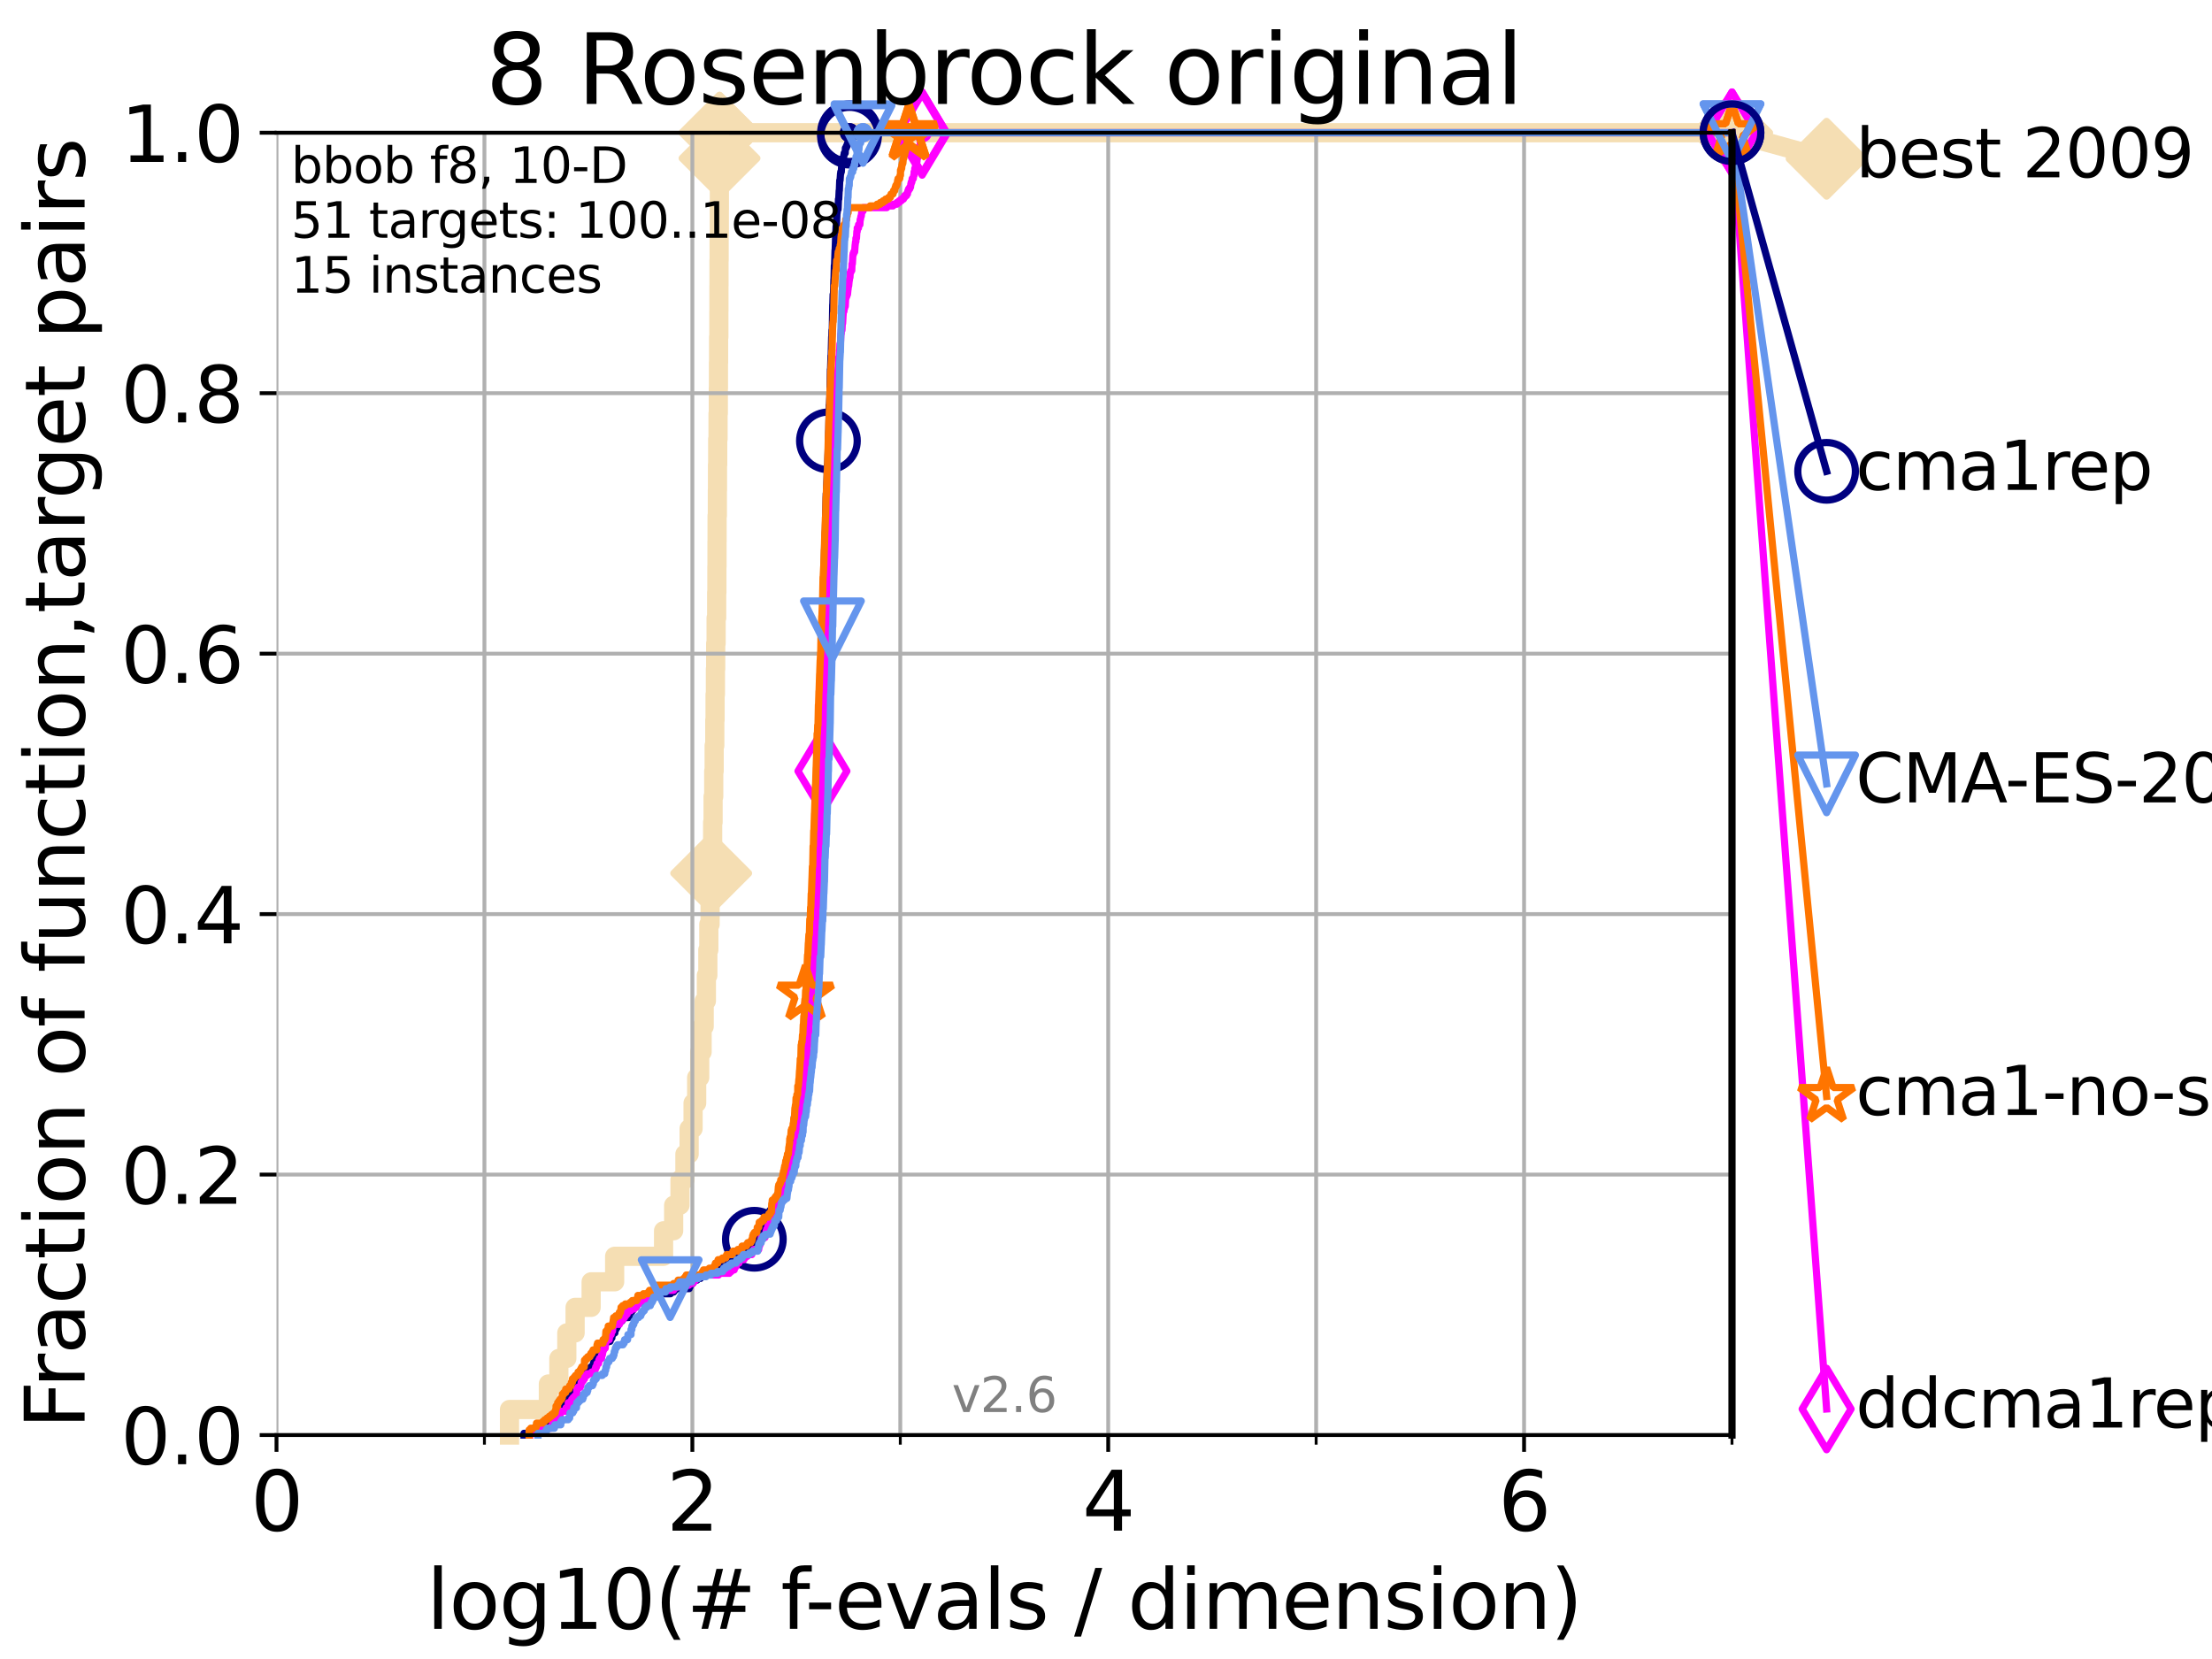 <?xml version="1.0" encoding="utf-8" standalone="no"?>
<!DOCTYPE svg PUBLIC "-//W3C//DTD SVG 1.1//EN"
  "http://www.w3.org/Graphics/SVG/1.1/DTD/svg11.dtd">
<svg xmlns:xlink="http://www.w3.org/1999/xlink" width="460.8pt" height="345.6pt" viewBox="0 0 460.8 345.6" xmlns="http://www.w3.org/2000/svg" version="1.1">
 <defs>
  <style type="text/css">*{stroke-linejoin: round; stroke-linecap: butt}</style>
 </defs>
 <g id="figure_1">
  <g id="patch_1">
   <path d="M 0 345.6 
L 460.8 345.6 
L 460.8 0 
L 0 0 
z
" style="fill: #ffffff"/>
  </g>
  <g id="axes_1">
   <g id="patch_2">
    <path d="M 57.6 298.944 
L 360.806 298.944 
L 360.806 27.648 
L 57.6 27.648 
z
" style="fill: #ffffff"/>
   </g>
   <g id="line2d_1">
    <path d="M 106.138 298.944 
L 106.138 293.624 
L 114.234 293.624 
L 114.234 288.305 
L 116.419 288.305 
L 116.419 282.985 
L 118.077 282.985 
L 118.077 277.666 
L 119.808 277.666 
L 119.808 272.346 
L 123.145 272.346 
L 123.145 267.027 
L 128.045 267.027 
L 128.045 261.707 
L 138.233 261.707 
L 138.233 256.388 
L 140.336 256.388 
L 140.336 251.068 
L 141.654 251.068 
L 141.654 245.749 
L 142.682 245.749 
L 142.682 240.429 
L 143.56 240.429 
L 143.56 235.11 
L 144.38 235.11 
L 144.38 229.79 
L 145.13 229.79 
L 145.13 224.471 
L 145.765 224.471 
L 145.765 219.151 
L 146.261 219.151 
L 146.261 213.832 
L 146.695 213.832 
L 146.695 208.512 
L 147.152 208.512 
L 147.152 203.192 
L 147.455 203.192 
L 147.455 197.873 
L 147.66 197.873 
L 147.66 192.553 
L 147.925 192.553 
L 147.925 187.234 
L 148.155 187.234 
L 148.155 181.914 
L 148.322 181.914 
L 148.322 176.595 
L 148.458 176.595 
L 148.458 171.275 
L 148.548 171.275 
L 148.548 165.956 
L 148.682 165.956 
L 148.682 160.636 
L 148.771 160.636 
L 148.771 155.317 
L 148.904 155.317 
L 148.904 149.997 
L 148.962 149.997 
L 148.962 144.678 
L 149.035 144.678 
L 149.035 139.358 
L 149.093 139.358 
L 149.093 134.039 
L 149.18 134.039 
L 149.18 128.719 
L 149.296 128.719 
L 149.296 123.4 
L 149.339 123.4 
L 149.339 118.08 
L 149.367 118.08 
L 149.367 112.76 
L 149.382 112.76 
L 149.382 107.441 
L 149.439 107.441 
L 149.439 102.121 
L 149.467 102.121 
L 149.467 96.802 
L 149.51 96.802 
L 149.51 91.482 
L 149.581 91.482 
L 149.581 86.163 
L 149.637 86.163 
L 149.637 80.843 
L 149.666 80.843 
L 149.666 75.524 
L 149.694 75.524 
L 149.694 70.204 
L 149.75 70.204 
L 149.75 64.885 
L 149.764 64.885 
L 149.764 59.565 
L 149.778 59.565 
L 149.778 54.246 
L 149.806 54.246 
L 149.806 48.926 
L 149.848 48.926 
L 149.848 43.607 
L 149.862 43.607 
L 149.862 38.287 
L 149.876 38.287 
L 149.876 32.968 
L 149.89 32.968 
L 149.89 27.648 
L 360.806 27.648 
" style="fill: none; stroke: #f5deb3; stroke-width: 4; stroke-linecap: square"/>
   </g>
   <g id="line2d_2">
    <defs>
     <path id="m0417ce9e00" d="M -0 7.778 
L 7.778 0 
L 0 -7.778 
L -7.778 -0 
z
" style="stroke: #f5deb3; stroke-width: 1.5; stroke-linejoin: miter"/>
    </defs>
    <g>
     <use xlink:href="#m0417ce9e00" x="148.155" y="181.914" style="fill: #f5deb3; stroke: #f5deb3; stroke-width: 1.5; stroke-linejoin: miter"/>
     <use xlink:href="#m0417ce9e00" x="149.89" y="32.968" style="fill: #f5deb3; stroke: #f5deb3; stroke-width: 1.5; stroke-linejoin: miter"/>
     <use xlink:href="#m0417ce9e00" x="149.89" y="27.648" style="fill: #f5deb3; stroke: #f5deb3; stroke-width: 1.5; stroke-linejoin: miter"/>
     <use xlink:href="#m0417ce9e00" x="149.89" y="27.648" style="fill: #f5deb3; stroke: #f5deb3; stroke-width: 1.5; stroke-linejoin: miter"/>
     <use xlink:href="#m0417ce9e00" x="360.806" y="27.648" style="fill: #f5deb3; stroke: #f5deb3; stroke-width: 1.5; stroke-linejoin: miter"/>
    </g>
   </g>
   <g id="line2d_3">
    <path style="fill: none; stroke: #f5deb3; stroke-width: 4; stroke-linecap: square"/>
    <g/>
   </g>
   <g id="line2d_4">
    <path d="M 360.806 27.648 
L 380.515 33.074 
" style="fill: none; stroke: #f5deb3; stroke-width: 4; stroke-linecap: square"/>
    <g>
     <use xlink:href="#m0417ce9e00" x="360.806" y="27.648" style="fill: #f5deb3; stroke: #f5deb3; stroke-width: 1.5; stroke-linejoin: miter"/>
     <use xlink:href="#m0417ce9e00" x="380.515" y="33.074" style="fill: #f5deb3; stroke: #f5deb3; stroke-width: 1.5; stroke-linejoin: miter"/>
    </g>
   </g>
   <g id="matplotlib.axis_1">
    <g id="xtick_1">
     <g id="line2d_5">
      <path d="M 57.6 298.944 
L 57.6 27.648 
" clip-path="url(#p56e9dec679)" style="fill: none; stroke: #b0b0b0; stroke-width: 0.8; stroke-linecap: square"/>
     </g>
     <g id="line2d_6">
      <defs>
       <path id="m97cf9058d2" d="M 0 0 
L 0 3.5 
" style="stroke: #000000; stroke-width: 0.8"/>
      </defs>
      <g>
       <use xlink:href="#m97cf9058d2" x="57.6" y="298.944" style="stroke: #000000; stroke-width: 0.8"/>
      </g>
     </g>
     <g id="text_1">
      <!-- 0 -->
      <g transform="translate(52.192 318.861)scale(0.17 -0.17)">
       <defs>
        <path id="DejaVuSans-30" d="M 2034 4250 
Q 1547 4250 1301 3770 
Q 1056 3291 1056 2328 
Q 1056 1369 1301 889 
Q 1547 409 2034 409 
Q 2525 409 2770 889 
Q 3016 1369 3016 2328 
Q 3016 3291 2770 3770 
Q 2525 4250 2034 4250 
z
M 2034 4750 
Q 2819 4750 3233 4129 
Q 3647 3509 3647 2328 
Q 3647 1150 3233 529 
Q 2819 -91 2034 -91 
Q 1250 -91 836 529 
Q 422 1150 422 2328 
Q 422 3509 836 4129 
Q 1250 4750 2034 4750 
z
" transform="scale(0.016)"/>
       </defs>
       <use xlink:href="#DejaVuSans-30"/>
      </g>
     </g>
    </g>
    <g id="xtick_2">
     <g id="line2d_7">
      <path d="M 144.23 298.944 
L 144.23 27.648 
" clip-path="url(#p56e9dec679)" style="fill: none; stroke: #b0b0b0; stroke-width: 0.8; stroke-linecap: square"/>
     </g>
     <g id="line2d_8">
      <g>
       <use xlink:href="#m97cf9058d2" x="144.23" y="298.944" style="stroke: #000000; stroke-width: 0.8"/>
      </g>
     </g>
     <g id="text_2">
      <!-- 2 -->
      <g transform="translate(138.822 318.861)scale(0.17 -0.17)">
       <defs>
        <path id="DejaVuSans-32" d="M 1228 531 
L 3431 531 
L 3431 0 
L 469 0 
L 469 531 
Q 828 903 1448 1529 
Q 2069 2156 2228 2338 
Q 2531 2678 2651 2914 
Q 2772 3150 2772 3378 
Q 2772 3750 2511 3984 
Q 2250 4219 1831 4219 
Q 1534 4219 1204 4116 
Q 875 4013 500 3803 
L 500 4441 
Q 881 4594 1212 4672 
Q 1544 4750 1819 4750 
Q 2544 4750 2975 4387 
Q 3406 4025 3406 3419 
Q 3406 3131 3298 2873 
Q 3191 2616 2906 2266 
Q 2828 2175 2409 1742 
Q 1991 1309 1228 531 
z
" transform="scale(0.016)"/>
       </defs>
       <use xlink:href="#DejaVuSans-32"/>
      </g>
     </g>
    </g>
    <g id="xtick_3">
     <g id="line2d_9">
      <path d="M 230.861 298.944 
L 230.861 27.648 
" clip-path="url(#p56e9dec679)" style="fill: none; stroke: #b0b0b0; stroke-width: 0.8; stroke-linecap: square"/>
     </g>
     <g id="line2d_10">
      <g>
       <use xlink:href="#m97cf9058d2" x="230.861" y="298.944" style="stroke: #000000; stroke-width: 0.8"/>
      </g>
     </g>
     <g id="text_3">
      <!-- 4 -->
      <g transform="translate(225.453 318.861)scale(0.17 -0.17)">
       <defs>
        <path id="DejaVuSans-34" d="M 2419 4116 
L 825 1625 
L 2419 1625 
L 2419 4116 
z
M 2253 4666 
L 3047 4666 
L 3047 1625 
L 3713 1625 
L 3713 1100 
L 3047 1100 
L 3047 0 
L 2419 0 
L 2419 1100 
L 313 1100 
L 313 1709 
L 2253 4666 
z
" transform="scale(0.016)"/>
       </defs>
       <use xlink:href="#DejaVuSans-34"/>
      </g>
     </g>
    </g>
    <g id="xtick_4">
     <g id="line2d_11">
      <path d="M 317.491 298.944 
L 317.491 27.648 
" clip-path="url(#p56e9dec679)" style="fill: none; stroke: #b0b0b0; stroke-width: 0.8; stroke-linecap: square"/>
     </g>
     <g id="line2d_12">
      <g>
       <use xlink:href="#m97cf9058d2" x="317.491" y="298.944" style="stroke: #000000; stroke-width: 0.8"/>
      </g>
     </g>
     <g id="text_4">
      <!-- 6 -->
      <g transform="translate(312.083 318.861)scale(0.17 -0.17)">
       <defs>
        <path id="DejaVuSans-36" d="M 2113 2584 
Q 1688 2584 1439 2293 
Q 1191 2003 1191 1497 
Q 1191 994 1439 701 
Q 1688 409 2113 409 
Q 2538 409 2786 701 
Q 3034 994 3034 1497 
Q 3034 2003 2786 2293 
Q 2538 2584 2113 2584 
z
M 3366 4563 
L 3366 3988 
Q 3128 4100 2886 4159 
Q 2644 4219 2406 4219 
Q 1781 4219 1451 3797 
Q 1122 3375 1075 2522 
Q 1259 2794 1537 2939 
Q 1816 3084 2150 3084 
Q 2853 3084 3261 2657 
Q 3669 2231 3669 1497 
Q 3669 778 3244 343 
Q 2819 -91 2113 -91 
Q 1303 -91 875 529 
Q 447 1150 447 2328 
Q 447 3434 972 4092 
Q 1497 4750 2381 4750 
Q 2619 4750 2861 4703 
Q 3103 4656 3366 4563 
z
" transform="scale(0.016)"/>
       </defs>
       <use xlink:href="#DejaVuSans-36"/>
      </g>
     </g>
    </g>
    <g id="xtick_5">
     <g id="line2d_13">
      <path d="M 100.915 298.944 
L 100.915 27.648 
" clip-path="url(#p56e9dec679)" style="fill: none; stroke: #b0b0b0; stroke-width: 0.8; stroke-linecap: square"/>
     </g>
     <g id="line2d_14">
      <defs>
       <path id="m2f27d46c99" d="M 0 0 
L 0 2 
" style="stroke: #000000; stroke-width: 0.6"/>
      </defs>
      <g>
       <use xlink:href="#m2f27d46c99" x="100.915" y="298.944" style="stroke: #000000; stroke-width: 0.6"/>
      </g>
     </g>
    </g>
    <g id="xtick_6">
     <g id="line2d_15">
      <path d="M 187.546 298.944 
L 187.546 27.648 
" clip-path="url(#p56e9dec679)" style="fill: none; stroke: #b0b0b0; stroke-width: 0.8; stroke-linecap: square"/>
     </g>
     <g id="line2d_16">
      <g>
       <use xlink:href="#m2f27d46c99" x="187.546" y="298.944" style="stroke: #000000; stroke-width: 0.6"/>
      </g>
     </g>
    </g>
    <g id="xtick_7">
     <g id="line2d_17">
      <path d="M 274.176 298.944 
L 274.176 27.648 
" clip-path="url(#p56e9dec679)" style="fill: none; stroke: #b0b0b0; stroke-width: 0.8; stroke-linecap: square"/>
     </g>
     <g id="line2d_18">
      <g>
       <use xlink:href="#m2f27d46c99" x="274.176" y="298.944" style="stroke: #000000; stroke-width: 0.6"/>
      </g>
     </g>
    </g>
    <g id="xtick_8">
     <g id="line2d_19">
      <path d="M 360.806 298.944 
L 360.806 27.648 
" clip-path="url(#p56e9dec679)" style="fill: none; stroke: #b0b0b0; stroke-width: 0.8; stroke-linecap: square"/>
     </g>
     <g id="line2d_20">
      <g>
       <use xlink:href="#m2f27d46c99" x="360.806" y="298.944" style="stroke: #000000; stroke-width: 0.6"/>
      </g>
     </g>
    </g>
    <g id="text_5">
     <!-- log10(# f-evals / dimension) -->
     <g transform="translate(88.823 339.314)scale(0.17 -0.17)">
      <defs>
       <path id="DejaVuSans-6c" d="M 603 4863 
L 1178 4863 
L 1178 0 
L 603 0 
L 603 4863 
z
" transform="scale(0.016)"/>
       <path id="DejaVuSans-6f" d="M 1959 3097 
Q 1497 3097 1228 2736 
Q 959 2375 959 1747 
Q 959 1119 1226 758 
Q 1494 397 1959 397 
Q 2419 397 2687 759 
Q 2956 1122 2956 1747 
Q 2956 2369 2687 2733 
Q 2419 3097 1959 3097 
z
M 1959 3584 
Q 2709 3584 3137 3096 
Q 3566 2609 3566 1747 
Q 3566 888 3137 398 
Q 2709 -91 1959 -91 
Q 1206 -91 779 398 
Q 353 888 353 1747 
Q 353 2609 779 3096 
Q 1206 3584 1959 3584 
z
" transform="scale(0.016)"/>
       <path id="DejaVuSans-67" d="M 2906 1791 
Q 2906 2416 2648 2759 
Q 2391 3103 1925 3103 
Q 1463 3103 1205 2759 
Q 947 2416 947 1791 
Q 947 1169 1205 825 
Q 1463 481 1925 481 
Q 2391 481 2648 825 
Q 2906 1169 2906 1791 
z
M 3481 434 
Q 3481 -459 3084 -895 
Q 2688 -1331 1869 -1331 
Q 1566 -1331 1297 -1286 
Q 1028 -1241 775 -1147 
L 775 -588 
Q 1028 -725 1275 -790 
Q 1522 -856 1778 -856 
Q 2344 -856 2625 -561 
Q 2906 -266 2906 331 
L 2906 616 
Q 2728 306 2450 153 
Q 2172 0 1784 0 
Q 1141 0 747 490 
Q 353 981 353 1791 
Q 353 2603 747 3093 
Q 1141 3584 1784 3584 
Q 2172 3584 2450 3431 
Q 2728 3278 2906 2969 
L 2906 3500 
L 3481 3500 
L 3481 434 
z
" transform="scale(0.016)"/>
       <path id="DejaVuSans-31" d="M 794 531 
L 1825 531 
L 1825 4091 
L 703 3866 
L 703 4441 
L 1819 4666 
L 2450 4666 
L 2450 531 
L 3481 531 
L 3481 0 
L 794 0 
L 794 531 
z
" transform="scale(0.016)"/>
       <path id="DejaVuSans-28" d="M 1984 4856 
Q 1566 4138 1362 3434 
Q 1159 2731 1159 2009 
Q 1159 1288 1364 580 
Q 1569 -128 1984 -844 
L 1484 -844 
Q 1016 -109 783 600 
Q 550 1309 550 2009 
Q 550 2706 781 3412 
Q 1013 4119 1484 4856 
L 1984 4856 
z
" transform="scale(0.016)"/>
       <path id="DejaVuSans-23" d="M 3272 2816 
L 2363 2816 
L 2100 1772 
L 3016 1772 
L 3272 2816 
z
M 2803 4594 
L 2478 3297 
L 3391 3297 
L 3719 4594 
L 4219 4594 
L 3897 3297 
L 4872 3297 
L 4872 2816 
L 3775 2816 
L 3519 1772 
L 4513 1772 
L 4513 1294 
L 3397 1294 
L 3072 0 
L 2572 0 
L 2894 1294 
L 1978 1294 
L 1656 0 
L 1153 0 
L 1478 1294 
L 494 1294 
L 494 1772 
L 1594 1772 
L 1856 2816 
L 850 2816 
L 850 3297 
L 1978 3297 
L 2297 4594 
L 2803 4594 
z
" transform="scale(0.016)"/>
       <path id="DejaVuSans-20" transform="scale(0.016)"/>
       <path id="DejaVuSans-66" d="M 2375 4863 
L 2375 4384 
L 1825 4384 
Q 1516 4384 1395 4259 
Q 1275 4134 1275 3809 
L 1275 3500 
L 2222 3500 
L 2222 3053 
L 1275 3053 
L 1275 0 
L 697 0 
L 697 3053 
L 147 3053 
L 147 3500 
L 697 3500 
L 697 3744 
Q 697 4328 969 4595 
Q 1241 4863 1831 4863 
L 2375 4863 
z
" transform="scale(0.016)"/>
       <path id="DejaVuSans-2d" d="M 313 2009 
L 1997 2009 
L 1997 1497 
L 313 1497 
L 313 2009 
z
" transform="scale(0.016)"/>
       <path id="DejaVuSans-65" d="M 3597 1894 
L 3597 1613 
L 953 1613 
Q 991 1019 1311 708 
Q 1631 397 2203 397 
Q 2534 397 2845 478 
Q 3156 559 3463 722 
L 3463 178 
Q 3153 47 2828 -22 
Q 2503 -91 2169 -91 
Q 1331 -91 842 396 
Q 353 884 353 1716 
Q 353 2575 817 3079 
Q 1281 3584 2069 3584 
Q 2775 3584 3186 3129 
Q 3597 2675 3597 1894 
z
M 3022 2063 
Q 3016 2534 2758 2815 
Q 2500 3097 2075 3097 
Q 1594 3097 1305 2825 
Q 1016 2553 972 2059 
L 3022 2063 
z
" transform="scale(0.016)"/>
       <path id="DejaVuSans-76" d="M 191 3500 
L 800 3500 
L 1894 563 
L 2988 3500 
L 3597 3500 
L 2284 0 
L 1503 0 
L 191 3500 
z
" transform="scale(0.016)"/>
       <path id="DejaVuSans-61" d="M 2194 1759 
Q 1497 1759 1228 1600 
Q 959 1441 959 1056 
Q 959 750 1161 570 
Q 1363 391 1709 391 
Q 2188 391 2477 730 
Q 2766 1069 2766 1631 
L 2766 1759 
L 2194 1759 
z
M 3341 1997 
L 3341 0 
L 2766 0 
L 2766 531 
Q 2569 213 2275 61 
Q 1981 -91 1556 -91 
Q 1019 -91 701 211 
Q 384 513 384 1019 
Q 384 1609 779 1909 
Q 1175 2209 1959 2209 
L 2766 2209 
L 2766 2266 
Q 2766 2663 2505 2880 
Q 2244 3097 1772 3097 
Q 1472 3097 1187 3025 
Q 903 2953 641 2809 
L 641 3341 
Q 956 3463 1253 3523 
Q 1550 3584 1831 3584 
Q 2591 3584 2966 3190 
Q 3341 2797 3341 1997 
z
" transform="scale(0.016)"/>
       <path id="DejaVuSans-73" d="M 2834 3397 
L 2834 2853 
Q 2591 2978 2328 3040 
Q 2066 3103 1784 3103 
Q 1356 3103 1142 2972 
Q 928 2841 928 2578 
Q 928 2378 1081 2264 
Q 1234 2150 1697 2047 
L 1894 2003 
Q 2506 1872 2764 1633 
Q 3022 1394 3022 966 
Q 3022 478 2636 193 
Q 2250 -91 1575 -91 
Q 1294 -91 989 -36 
Q 684 19 347 128 
L 347 722 
Q 666 556 975 473 
Q 1284 391 1588 391 
Q 1994 391 2212 530 
Q 2431 669 2431 922 
Q 2431 1156 2273 1281 
Q 2116 1406 1581 1522 
L 1381 1569 
Q 847 1681 609 1914 
Q 372 2147 372 2553 
Q 372 3047 722 3315 
Q 1072 3584 1716 3584 
Q 2034 3584 2315 3537 
Q 2597 3491 2834 3397 
z
" transform="scale(0.016)"/>
       <path id="DejaVuSans-2f" d="M 1625 4666 
L 2156 4666 
L 531 -594 
L 0 -594 
L 1625 4666 
z
" transform="scale(0.016)"/>
       <path id="DejaVuSans-64" d="M 2906 2969 
L 2906 4863 
L 3481 4863 
L 3481 0 
L 2906 0 
L 2906 525 
Q 2725 213 2448 61 
Q 2172 -91 1784 -91 
Q 1150 -91 751 415 
Q 353 922 353 1747 
Q 353 2572 751 3078 
Q 1150 3584 1784 3584 
Q 2172 3584 2448 3432 
Q 2725 3281 2906 2969 
z
M 947 1747 
Q 947 1113 1208 752 
Q 1469 391 1925 391 
Q 2381 391 2643 752 
Q 2906 1113 2906 1747 
Q 2906 2381 2643 2742 
Q 2381 3103 1925 3103 
Q 1469 3103 1208 2742 
Q 947 2381 947 1747 
z
" transform="scale(0.016)"/>
       <path id="DejaVuSans-69" d="M 603 3500 
L 1178 3500 
L 1178 0 
L 603 0 
L 603 3500 
z
M 603 4863 
L 1178 4863 
L 1178 4134 
L 603 4134 
L 603 4863 
z
" transform="scale(0.016)"/>
       <path id="DejaVuSans-6d" d="M 3328 2828 
Q 3544 3216 3844 3400 
Q 4144 3584 4550 3584 
Q 5097 3584 5394 3201 
Q 5691 2819 5691 2113 
L 5691 0 
L 5113 0 
L 5113 2094 
Q 5113 2597 4934 2840 
Q 4756 3084 4391 3084 
Q 3944 3084 3684 2787 
Q 3425 2491 3425 1978 
L 3425 0 
L 2847 0 
L 2847 2094 
Q 2847 2600 2669 2842 
Q 2491 3084 2119 3084 
Q 1678 3084 1418 2786 
Q 1159 2488 1159 1978 
L 1159 0 
L 581 0 
L 581 3500 
L 1159 3500 
L 1159 2956 
Q 1356 3278 1631 3431 
Q 1906 3584 2284 3584 
Q 2666 3584 2933 3390 
Q 3200 3197 3328 2828 
z
" transform="scale(0.016)"/>
       <path id="DejaVuSans-6e" d="M 3513 2113 
L 3513 0 
L 2938 0 
L 2938 2094 
Q 2938 2591 2744 2837 
Q 2550 3084 2163 3084 
Q 1697 3084 1428 2787 
Q 1159 2491 1159 1978 
L 1159 0 
L 581 0 
L 581 3500 
L 1159 3500 
L 1159 2956 
Q 1366 3272 1645 3428 
Q 1925 3584 2291 3584 
Q 2894 3584 3203 3211 
Q 3513 2838 3513 2113 
z
" transform="scale(0.016)"/>
       <path id="DejaVuSans-29" d="M 513 4856 
L 1013 4856 
Q 1481 4119 1714 3412 
Q 1947 2706 1947 2009 
Q 1947 1309 1714 600 
Q 1481 -109 1013 -844 
L 513 -844 
Q 928 -128 1133 580 
Q 1338 1288 1338 2009 
Q 1338 2731 1133 3434 
Q 928 4138 513 4856 
z
" transform="scale(0.016)"/>
      </defs>
      <use xlink:href="#DejaVuSans-6c"/>
      <use xlink:href="#DejaVuSans-6f" x="27.783"/>
      <use xlink:href="#DejaVuSans-67" x="88.965"/>
      <use xlink:href="#DejaVuSans-31" x="152.441"/>
      <use xlink:href="#DejaVuSans-30" x="216.064"/>
      <use xlink:href="#DejaVuSans-28" x="279.688"/>
      <use xlink:href="#DejaVuSans-23" x="318.701"/>
      <use xlink:href="#DejaVuSans-20" x="402.49"/>
      <use xlink:href="#DejaVuSans-66" x="434.277"/>
      <use xlink:href="#DejaVuSans-2d" x="463.982"/>
      <use xlink:href="#DejaVuSans-65" x="500.066"/>
      <use xlink:href="#DejaVuSans-76" x="561.59"/>
      <use xlink:href="#DejaVuSans-61" x="620.77"/>
      <use xlink:href="#DejaVuSans-6c" x="682.049"/>
      <use xlink:href="#DejaVuSans-73" x="709.832"/>
      <use xlink:href="#DejaVuSans-20" x="761.932"/>
      <use xlink:href="#DejaVuSans-2f" x="793.719"/>
      <use xlink:href="#DejaVuSans-20" x="827.41"/>
      <use xlink:href="#DejaVuSans-64" x="859.197"/>
      <use xlink:href="#DejaVuSans-69" x="922.674"/>
      <use xlink:href="#DejaVuSans-6d" x="950.457"/>
      <use xlink:href="#DejaVuSans-65" x="1047.869"/>
      <use xlink:href="#DejaVuSans-6e" x="1109.393"/>
      <use xlink:href="#DejaVuSans-73" x="1172.771"/>
      <use xlink:href="#DejaVuSans-69" x="1224.871"/>
      <use xlink:href="#DejaVuSans-6f" x="1252.654"/>
      <use xlink:href="#DejaVuSans-6e" x="1313.836"/>
      <use xlink:href="#DejaVuSans-29" x="1377.215"/>
     </g>
    </g>
   </g>
   <g id="matplotlib.axis_2">
    <g id="ytick_1">
     <g id="line2d_21">
      <path d="M 57.6 298.944 
L 360.806 298.944 
" clip-path="url(#p56e9dec679)" style="fill: none; stroke: #b0b0b0; stroke-width: 0.8; stroke-linecap: square"/>
     </g>
     <g id="line2d_22">
      <defs>
       <path id="mefcc7b094a" d="M 0 0 
L -3.5 0 
" style="stroke: #000000; stroke-width: 0.8"/>
      </defs>
      <g>
       <use xlink:href="#mefcc7b094a" x="57.6" y="298.944" style="stroke: #000000; stroke-width: 0.8"/>
      </g>
     </g>
     <g id="text_6">
      <!-- 0.0 -->
      <g transform="translate(25.155 305.023)scale(0.16 -0.16)">
       <defs>
        <path id="DejaVuSans-2e" d="M 684 794 
L 1344 794 
L 1344 0 
L 684 0 
L 684 794 
z
" transform="scale(0.016)"/>
       </defs>
       <use xlink:href="#DejaVuSans-30"/>
       <use xlink:href="#DejaVuSans-2e" x="63.623"/>
       <use xlink:href="#DejaVuSans-30" x="95.41"/>
      </g>
     </g>
    </g>
    <g id="ytick_2">
     <g id="line2d_23">
      <path d="M 57.6 244.685 
L 360.806 244.685 
" clip-path="url(#p56e9dec679)" style="fill: none; stroke: #b0b0b0; stroke-width: 0.8; stroke-linecap: square"/>
     </g>
     <g id="line2d_24">
      <g>
       <use xlink:href="#mefcc7b094a" x="57.6" y="244.685" style="stroke: #000000; stroke-width: 0.8"/>
      </g>
     </g>
     <g id="text_7">
      <!-- 0.2 -->
      <g transform="translate(25.155 250.764)scale(0.16 -0.16)">
       <use xlink:href="#DejaVuSans-30"/>
       <use xlink:href="#DejaVuSans-2e" x="63.623"/>
       <use xlink:href="#DejaVuSans-32" x="95.41"/>
      </g>
     </g>
    </g>
    <g id="ytick_3">
     <g id="line2d_25">
      <path d="M 57.6 190.426 
L 360.806 190.426 
" clip-path="url(#p56e9dec679)" style="fill: none; stroke: #b0b0b0; stroke-width: 0.8; stroke-linecap: square"/>
     </g>
     <g id="line2d_26">
      <g>
       <use xlink:href="#mefcc7b094a" x="57.6" y="190.426" style="stroke: #000000; stroke-width: 0.8"/>
      </g>
     </g>
     <g id="text_8">
      <!-- 0.4 -->
      <g transform="translate(25.155 196.504)scale(0.16 -0.16)">
       <use xlink:href="#DejaVuSans-30"/>
       <use xlink:href="#DejaVuSans-2e" x="63.623"/>
       <use xlink:href="#DejaVuSans-34" x="95.41"/>
      </g>
     </g>
    </g>
    <g id="ytick_4">
     <g id="line2d_27">
      <path d="M 57.6 136.166 
L 360.806 136.166 
" clip-path="url(#p56e9dec679)" style="fill: none; stroke: #b0b0b0; stroke-width: 0.8; stroke-linecap: square"/>
     </g>
     <g id="line2d_28">
      <g>
       <use xlink:href="#mefcc7b094a" x="57.6" y="136.166" style="stroke: #000000; stroke-width: 0.8"/>
      </g>
     </g>
     <g id="text_9">
      <!-- 0.6 -->
      <g transform="translate(25.155 142.245)scale(0.16 -0.16)">
       <use xlink:href="#DejaVuSans-30"/>
       <use xlink:href="#DejaVuSans-2e" x="63.623"/>
       <use xlink:href="#DejaVuSans-36" x="95.41"/>
      </g>
     </g>
    </g>
    <g id="ytick_5">
     <g id="line2d_29">
      <path d="M 57.6 81.907 
L 360.806 81.907 
" clip-path="url(#p56e9dec679)" style="fill: none; stroke: #b0b0b0; stroke-width: 0.8; stroke-linecap: square"/>
     </g>
     <g id="line2d_30">
      <g>
       <use xlink:href="#mefcc7b094a" x="57.6" y="81.907" style="stroke: #000000; stroke-width: 0.8"/>
      </g>
     </g>
     <g id="text_10">
      <!-- 0.8 -->
      <g transform="translate(25.155 87.986)scale(0.16 -0.16)">
       <defs>
        <path id="DejaVuSans-38" d="M 2034 2216 
Q 1584 2216 1326 1975 
Q 1069 1734 1069 1313 
Q 1069 891 1326 650 
Q 1584 409 2034 409 
Q 2484 409 2743 651 
Q 3003 894 3003 1313 
Q 3003 1734 2745 1975 
Q 2488 2216 2034 2216 
z
M 1403 2484 
Q 997 2584 770 2862 
Q 544 3141 544 3541 
Q 544 4100 942 4425 
Q 1341 4750 2034 4750 
Q 2731 4750 3128 4425 
Q 3525 4100 3525 3541 
Q 3525 3141 3298 2862 
Q 3072 2584 2669 2484 
Q 3125 2378 3379 2068 
Q 3634 1759 3634 1313 
Q 3634 634 3220 271 
Q 2806 -91 2034 -91 
Q 1263 -91 848 271 
Q 434 634 434 1313 
Q 434 1759 690 2068 
Q 947 2378 1403 2484 
z
M 1172 3481 
Q 1172 3119 1398 2916 
Q 1625 2713 2034 2713 
Q 2441 2713 2670 2916 
Q 2900 3119 2900 3481 
Q 2900 3844 2670 4047 
Q 2441 4250 2034 4250 
Q 1625 4250 1398 4047 
Q 1172 3844 1172 3481 
z
" transform="scale(0.016)"/>
       </defs>
       <use xlink:href="#DejaVuSans-30"/>
       <use xlink:href="#DejaVuSans-2e" x="63.623"/>
       <use xlink:href="#DejaVuSans-38" x="95.41"/>
      </g>
     </g>
    </g>
    <g id="ytick_6">
     <g id="line2d_31">
      <path d="M 57.6 27.648 
L 360.806 27.648 
" clip-path="url(#p56e9dec679)" style="fill: none; stroke: #b0b0b0; stroke-width: 0.8; stroke-linecap: square"/>
     </g>
     <g id="line2d_32">
      <g>
       <use xlink:href="#mefcc7b094a" x="57.6" y="27.648" style="stroke: #000000; stroke-width: 0.8"/>
      </g>
     </g>
     <g id="text_11">
      <!-- 1.0 -->
      <g transform="translate(25.155 33.727)scale(0.16 -0.16)">
       <use xlink:href="#DejaVuSans-31"/>
       <use xlink:href="#DejaVuSans-2e" x="63.623"/>
       <use xlink:href="#DejaVuSans-30" x="95.41"/>
      </g>
     </g>
    </g>
    <g id="text_12">
     <!-- Fraction of function,target pairs -->
     <g transform="translate(17.62 297.681)rotate(-90)scale(0.17 -0.17)">
      <defs>
       <path id="DejaVuSans-46" d="M 628 4666 
L 3309 4666 
L 3309 4134 
L 1259 4134 
L 1259 2759 
L 3109 2759 
L 3109 2228 
L 1259 2228 
L 1259 0 
L 628 0 
L 628 4666 
z
" transform="scale(0.016)"/>
       <path id="DejaVuSans-72" d="M 2631 2963 
Q 2534 3019 2420 3045 
Q 2306 3072 2169 3072 
Q 1681 3072 1420 2755 
Q 1159 2438 1159 1844 
L 1159 0 
L 581 0 
L 581 3500 
L 1159 3500 
L 1159 2956 
Q 1341 3275 1631 3429 
Q 1922 3584 2338 3584 
Q 2397 3584 2469 3576 
Q 2541 3569 2628 3553 
L 2631 2963 
z
" transform="scale(0.016)"/>
       <path id="DejaVuSans-63" d="M 3122 3366 
L 3122 2828 
Q 2878 2963 2633 3030 
Q 2388 3097 2138 3097 
Q 1578 3097 1268 2742 
Q 959 2388 959 1747 
Q 959 1106 1268 751 
Q 1578 397 2138 397 
Q 2388 397 2633 464 
Q 2878 531 3122 666 
L 3122 134 
Q 2881 22 2623 -34 
Q 2366 -91 2075 -91 
Q 1284 -91 818 406 
Q 353 903 353 1747 
Q 353 2603 823 3093 
Q 1294 3584 2113 3584 
Q 2378 3584 2631 3529 
Q 2884 3475 3122 3366 
z
" transform="scale(0.016)"/>
       <path id="DejaVuSans-74" d="M 1172 4494 
L 1172 3500 
L 2356 3500 
L 2356 3053 
L 1172 3053 
L 1172 1153 
Q 1172 725 1289 603 
Q 1406 481 1766 481 
L 2356 481 
L 2356 0 
L 1766 0 
Q 1100 0 847 248 
Q 594 497 594 1153 
L 594 3053 
L 172 3053 
L 172 3500 
L 594 3500 
L 594 4494 
L 1172 4494 
z
" transform="scale(0.016)"/>
       <path id="DejaVuSans-75" d="M 544 1381 
L 544 3500 
L 1119 3500 
L 1119 1403 
Q 1119 906 1312 657 
Q 1506 409 1894 409 
Q 2359 409 2629 706 
Q 2900 1003 2900 1516 
L 2900 3500 
L 3475 3500 
L 3475 0 
L 2900 0 
L 2900 538 
Q 2691 219 2414 64 
Q 2138 -91 1772 -91 
Q 1169 -91 856 284 
Q 544 659 544 1381 
z
M 1991 3584 
L 1991 3584 
z
" transform="scale(0.016)"/>
       <path id="DejaVuSans-2c" d="M 750 794 
L 1409 794 
L 1409 256 
L 897 -744 
L 494 -744 
L 750 256 
L 750 794 
z
" transform="scale(0.016)"/>
       <path id="DejaVuSans-70" d="M 1159 525 
L 1159 -1331 
L 581 -1331 
L 581 3500 
L 1159 3500 
L 1159 2969 
Q 1341 3281 1617 3432 
Q 1894 3584 2278 3584 
Q 2916 3584 3314 3078 
Q 3713 2572 3713 1747 
Q 3713 922 3314 415 
Q 2916 -91 2278 -91 
Q 1894 -91 1617 61 
Q 1341 213 1159 525 
z
M 3116 1747 
Q 3116 2381 2855 2742 
Q 2594 3103 2138 3103 
Q 1681 3103 1420 2742 
Q 1159 2381 1159 1747 
Q 1159 1113 1420 752 
Q 1681 391 2138 391 
Q 2594 391 2855 752 
Q 3116 1113 3116 1747 
z
" transform="scale(0.016)"/>
      </defs>
      <use xlink:href="#DejaVuSans-46"/>
      <use xlink:href="#DejaVuSans-72" x="50.27"/>
      <use xlink:href="#DejaVuSans-61" x="91.383"/>
      <use xlink:href="#DejaVuSans-63" x="152.662"/>
      <use xlink:href="#DejaVuSans-74" x="207.643"/>
      <use xlink:href="#DejaVuSans-69" x="246.852"/>
      <use xlink:href="#DejaVuSans-6f" x="274.635"/>
      <use xlink:href="#DejaVuSans-6e" x="335.816"/>
      <use xlink:href="#DejaVuSans-20" x="399.195"/>
      <use xlink:href="#DejaVuSans-6f" x="430.982"/>
      <use xlink:href="#DejaVuSans-66" x="492.164"/>
      <use xlink:href="#DejaVuSans-20" x="527.369"/>
      <use xlink:href="#DejaVuSans-66" x="559.156"/>
      <use xlink:href="#DejaVuSans-75" x="594.361"/>
      <use xlink:href="#DejaVuSans-6e" x="657.74"/>
      <use xlink:href="#DejaVuSans-63" x="721.119"/>
      <use xlink:href="#DejaVuSans-74" x="776.1"/>
      <use xlink:href="#DejaVuSans-69" x="815.309"/>
      <use xlink:href="#DejaVuSans-6f" x="843.092"/>
      <use xlink:href="#DejaVuSans-6e" x="904.273"/>
      <use xlink:href="#DejaVuSans-2c" x="967.652"/>
      <use xlink:href="#DejaVuSans-74" x="999.439"/>
      <use xlink:href="#DejaVuSans-61" x="1038.648"/>
      <use xlink:href="#DejaVuSans-72" x="1099.928"/>
      <use xlink:href="#DejaVuSans-67" x="1139.291"/>
      <use xlink:href="#DejaVuSans-65" x="1202.768"/>
      <use xlink:href="#DejaVuSans-74" x="1264.291"/>
      <use xlink:href="#DejaVuSans-20" x="1303.5"/>
      <use xlink:href="#DejaVuSans-70" x="1335.287"/>
      <use xlink:href="#DejaVuSans-61" x="1398.764"/>
      <use xlink:href="#DejaVuSans-69" x="1460.043"/>
      <use xlink:href="#DejaVuSans-72" x="1487.826"/>
      <use xlink:href="#DejaVuSans-73" x="1528.939"/>
     </g>
    </g>
   </g>
   <g id="line2d_33">
    <defs>
     <path id="m6272f09f4b" d="M 0 1.5 
C 0.398 1.5 0.779 1.342 1.061 1.061 
C 1.342 0.779 1.5 0.398 1.5 0 
C 1.5 -0.398 1.342 -0.779 1.061 -1.061 
C 0.779 -1.342 0.398 -1.5 0 -1.5 
C -0.398 -1.5 -0.779 -1.342 -1.061 -1.061 
C -1.342 -0.779 -1.5 -0.398 -1.5 0 
C -1.5 0.398 -1.342 0.779 -1.061 1.061 
C -0.779 1.342 -0.398 1.5 0 1.5 
z
" style="stroke: #f5deb3"/>
    </defs>
    <g>
     <use xlink:href="#m6272f09f4b" x="149.89" y="27.648" style="fill: #f5deb3; stroke: #f5deb3"/>
     <use xlink:href="#m6272f09f4b" x="149.89" y="27.648" style="fill: #f5deb3; stroke: #f5deb3"/>
    </g>
   </g>
   <g id="line2d_34">
    <defs>
     <path id="m39dd0fa7ab" d="M 0 1.5 
C 0.398 1.5 0.779 1.342 1.061 1.061 
C 1.342 0.779 1.5 0.398 1.5 0 
C 1.5 -0.398 1.342 -0.779 1.061 -1.061 
C 0.779 -1.342 0.398 -1.5 0 -1.5 
C -0.398 -1.5 -0.779 -1.342 -1.061 -1.061 
C -1.342 -0.779 -1.5 -0.398 -1.5 0 
C -1.5 0.398 -1.342 0.779 -1.061 1.061 
C -0.779 1.342 -0.398 1.5 0 1.5 
z
" style="stroke: #000080"/>
    </defs>
    <g>
     <use xlink:href="#m39dd0fa7ab" x="176.961" y="27.648" style="fill: #000080; stroke: #000080"/>
     <use xlink:href="#m39dd0fa7ab" x="176.961" y="27.648" style="fill: #000080; stroke: #000080"/>
    </g>
   </g>
   <g id="line2d_35">
    <path d="M 109.159 298.944 
L 109.159 298.589 
L 110.336 298.589 
L 110.336 298.235 
L 110.562 298.235 
L 110.562 297.88 
L 111.226 297.88 
L 111.226 297.525 
L 111.656 297.525 
L 111.656 297.171 
L 114.142 297.171 
L 114.142 296.462 
L 114.602 296.462 
L 114.692 295.752 
L 114.782 295.752 
L 114.782 295.398 
L 115.227 295.398 
L 115.227 295.043 
L 116.002 295.043 
L 116.086 294.334 
L 116.337 294.334 
L 116.337 293.979 
L 116.746 293.979 
L 116.746 293.624 
L 116.908 293.624 
L 116.988 292.915 
L 117.306 292.915 
L 117.306 292.206 
L 117.54 292.206 
L 117.54 291.851 
L 117.695 291.851 
L 117.695 291.142 
L 118.077 291.142 
L 118.077 290.787 
L 118.451 290.787 
L 118.525 290.078 
L 118.598 290.078 
L 118.598 289.723 
L 119.106 289.723 
L 119.177 289.014 
L 119.248 289.014 
L 119.248 288.66 
L 119.669 288.66 
L 119.669 288.305 
L 119.945 288.305 
L 119.945 287.596 
L 120.217 287.596 
L 120.217 287.241 
L 121.329 287.241 
L 121.393 286.532 
L 121.519 286.532 
L 121.519 286.177 
L 121.707 286.177 
L 121.707 285.822 
L 121.831 285.822 
L 121.831 285.468 
L 122.199 285.468 
L 122.199 285.113 
L 123.088 285.113 
L 123.088 284.759 
L 123.601 284.759 
L 123.601 284.049 
L 123.714 284.049 
L 123.714 283.695 
L 123.881 283.695 
L 123.881 283.34 
L 124.428 283.34 
L 124.535 282.276 
L 124.589 282.276 
L 124.589 281.922 
L 124.959 281.922 
L 124.959 281.567 
L 125.168 281.567 
L 125.219 280.858 
L 125.779 280.858 
L 125.88 280.148 
L 125.929 280.148 
L 125.929 279.794 
L 126.323 279.794 
L 126.323 279.439 
L 127.087 279.439 
L 127.087 279.084 
L 127.227 279.084 
L 127.227 278.73 
L 127.458 278.73 
L 127.55 278.021 
L 127.686 278.021 
L 127.686 277.666 
L 128.09 277.666 
L 128.09 276.957 
L 128.31 276.957 
L 128.31 276.602 
L 128.528 276.602 
L 128.528 276.247 
L 128.701 276.247 
L 128.786 275.538 
L 129.083 275.538 
L 129.083 275.183 
L 129.582 275.183 
L 129.623 274.474 
L 130.964 274.474 
L 130.964 274.12 
L 131.154 274.12 
L 131.191 273.41 
L 131.49 273.41 
L 131.49 273.056 
L 131.784 273.056 
L 131.784 272.701 
L 131.929 272.701 
L 131.929 272.346 
L 132.464 272.346 
L 132.464 271.992 
L 132.639 271.992 
L 132.639 271.637 
L 132.847 271.637 
L 132.847 271.282 
L 133.656 271.282 
L 133.656 270.928 
L 134.113 270.928 
L 134.113 270.573 
L 135.806 270.573 
L 135.864 269.864 
L 137.031 269.864 
L 137.031 269.509 
L 139.677 269.509 
L 139.677 269.155 
L 140.336 269.155 
L 140.336 268.8 
L 140.634 268.8 
L 140.634 268.445 
L 143.56 268.445 
L 143.56 268.091 
L 143.735 268.091 
L 143.735 267.736 
L 143.889 267.736 
L 143.889 267.381 
L 144.287 267.381 
L 144.305 266.672 
L 145.202 266.672 
L 145.202 266.318 
L 145.92 266.318 
L 145.92 265.963 
L 146.126 265.963 
L 146.126 265.608 
L 147.296 265.608 
L 147.296 265.254 
L 147.691 265.254 
L 147.691 264.899 
L 147.863 264.899 
L 147.863 264.544 
L 148.727 264.544 
L 148.727 264.19 
L 149.581 264.19 
L 149.581 263.835 
L 149.904 263.835 
L 149.904 263.48 
L 150.614 263.48 
L 150.614 263.126 
L 151.024 263.126 
L 151.024 262.771 
L 151.719 262.771 
L 151.795 262.062 
L 152.811 262.062 
L 152.811 261.707 
L 153.084 261.707 
L 153.084 261.353 
L 153.81 261.353 
L 153.81 260.998 
L 154.671 260.998 
L 154.671 260.643 
L 156.106 260.643 
L 156.185 259.225 
L 156.403 259.225 
L 156.403 258.87 
L 157.004 258.87 
L 157.052 258.161 
L 157.147 258.161 
L 157.147 257.806 
L 157.67 257.806 
L 157.771 256.742 
L 158.472 256.742 
L 158.56 256.033 
L 158.822 256.033 
L 158.891 255.324 
L 159.275 255.324 
L 159.275 254.969 
L 159.452 254.969 
L 159.452 254.615 
L 159.759 254.615 
L 159.833 253.905 
L 159.899 253.905 
L 159.899 253.551 
L 160.126 253.551 
L 160.126 253.196 
L 160.343 253.196 
L 160.391 252.132 
L 161.126 252.132 
L 161.126 251.778 
L 161.309 251.778 
L 161.331 251.068 
L 161.43 251.068 
L 161.43 250.714 
L 161.595 250.714 
L 161.595 250.359 
L 161.758 250.359 
L 161.847 249.295 
L 161.877 249.295 
L 161.877 248.94 
L 162.154 248.94 
L 162.154 248.586 
L 162.378 248.586 
L 162.378 247.877 
L 162.514 247.877 
L 162.514 247.522 
L 162.698 247.522 
L 162.698 247.167 
L 162.866 247.167 
L 162.936 246.103 
L 163.26 246.103 
L 163.363 245.039 
L 163.505 245.039 
L 163.606 244.33 
L 163.626 244.33 
L 163.693 243.621 
L 163.746 243.621 
L 163.846 242.202 
L 163.912 242.202 
L 164.005 241.493 
L 164.064 241.493 
L 164.142 240.784 
L 164.207 240.784 
L 164.292 240.075 
L 164.44 240.075 
L 164.472 239.365 
L 164.594 239.365 
L 164.651 238.656 
L 164.79 238.656 
L 164.847 237.592 
L 164.928 237.592 
L 164.978 236.883 
L 165.177 236.883 
L 165.177 236.174 
L 165.3 236.174 
L 165.41 233.691 
L 165.416 233.691 
L 165.49 232.627 
L 165.647 232.627 
L 165.689 231.918 
L 165.767 231.918 
L 165.767 231.563 
L 166.011 231.563 
L 166.088 230.145 
L 166.158 230.145 
L 166.263 228.017 
L 166.322 228.017 
L 166.339 226.953 
L 166.478 226.953 
L 166.581 225.18 
L 166.65 225.18 
L 166.65 224.825 
L 166.764 224.825 
L 166.843 223.052 
L 166.922 223.052 
L 167.023 221.279 
L 167.057 221.279 
L 167.157 218.796 
L 167.196 218.796 
L 167.301 217.023 
L 167.323 217.023 
L 167.4 216.314 
L 167.45 216.314 
L 167.548 215.25 
L 167.564 215.25 
L 167.64 213.122 
L 167.711 213.122 
L 167.808 210.285 
L 167.883 210.285 
L 167.979 208.512 
L 168.042 208.512 
L 168.127 206.739 
L 168.175 206.739 
L 168.238 205.32 
L 168.29 205.32 
L 168.4 203.902 
L 168.462 203.902 
L 168.514 201.774 
L 168.576 201.774 
L 168.684 198.582 
L 168.71 198.582 
L 168.812 196.1 
L 168.852 196.1 
L 168.949 193.972 
L 168.964 193.972 
L 169.07 190.78 
L 169.095 190.78 
L 169.12 189.362 
L 169.21 189.362 
L 169.319 186.879 
L 169.324 186.879 
L 169.413 184.751 
L 169.438 184.751 
L 169.536 181.914 
L 169.556 181.914 
L 169.629 178.723 
L 169.668 178.723 
L 169.755 175.886 
L 169.789 175.886 
L 169.895 173.048 
L 169.905 173.048 
L 169.981 170.211 
L 170.029 170.211 
L 170.139 166.665 
L 170.181 166.665 
L 170.29 163.473 
L 170.295 163.473 
L 170.403 159.927 
L 170.417 159.927 
L 170.524 157.445 
L 170.542 157.445 
L 170.649 154.253 
L 170.663 154.253 
L 170.764 148.224 
L 170.796 148.224 
L 170.906 143.614 
L 170.91 143.614 
L 171.019 140.777 
L 171.06 140.777 
L 171.164 135.812 
L 171.191 135.812 
L 171.294 131.202 
L 171.32 131.202 
L 171.423 127.301 
L 171.458 127.301 
L 171.568 122.336 
L 171.573 122.336 
L 171.665 118.789 
L 171.687 118.789 
L 171.796 113.47 
L 171.804 113.47 
L 171.913 110.987 
L 171.93 110.987 
L 172.037 106.022 
L 172.042 106.022 
L 172.119 102.831 
L 172.166 102.831 
L 172.272 99.994 
L 172.28 99.994 
L 172.369 96.802 
L 172.424 96.802 
L 172.533 93.61 
L 172.541 93.61 
L 172.641 89.709 
L 172.658 89.709 
L 172.749 84.39 
L 172.786 84.39 
L 172.889 82.262 
L 172.901 82.262 
L 172.991 76.942 
L 173.024 76.942 
L 173.113 74.105 
L 173.153 74.105 
L 173.25 70.204 
L 173.27 70.204 
L 173.318 68.786 
L 173.382 68.786 
L 173.474 63.466 
L 173.494 63.466 
L 173.553 61.338 
L 173.625 61.338 
L 173.723 58.147 
L 173.742 58.147 
L 173.809 55.31 
L 173.856 55.31 
L 173.957 52.118 
L 173.984 52.118 
L 174.088 48.926 
L 174.096 48.926 
L 174.172 47.153 
L 174.253 47.153 
L 174.355 44.316 
L 174.401 44.316 
L 174.442 43.607 
L 174.585 43.607 
L 174.668 41.479 
L 174.727 41.479 
L 174.816 39.706 
L 174.849 39.706 
L 174.931 37.578 
L 175 37.578 
L 175.099 36.159 
L 175.146 36.159 
L 175.146 35.805 
L 175.259 35.805 
L 175.36 34.031 
L 175.435 34.031 
L 175.517 32.968 
L 175.723 32.968 
L 175.8 32.258 
L 175.867 32.258 
L 175.867 31.904 
L 176.069 31.904 
L 176.114 30.84 
L 176.296 30.84 
L 176.296 30.485 
L 176.449 30.485 
L 176.449 30.13 
L 176.584 30.13 
L 176.584 29.776 
L 176.709 29.776 
L 176.709 29.067 
L 176.835 29.067 
L 176.935 28.357 
L 176.961 28.357 
L 176.961 27.648 
L 360.806 27.648 
L 360.806 27.648 
" style="fill: none; stroke: #000080; stroke-width: 1.5; stroke-linecap: square"/>
   </g>
   <g id="line2d_36">
    <defs>
     <path id="m87800fc9ae" d="M 0 6 
C 1.591 6 3.117 5.368 4.243 4.243 
C 5.368 3.117 6 1.591 6 0 
C 6 -1.591 5.368 -3.117 4.243 -4.243 
C 3.117 -5.368 1.591 -6 0 -6 
C -1.591 -6 -3.117 -5.368 -4.243 -4.243 
C -5.368 -3.117 -6 -1.591 -6 0 
C -6 1.591 -5.368 3.117 -4.243 4.243 
C -3.117 5.368 -1.591 6 0 6 
z
" style="stroke: #000080; stroke-width: 1.5"/>
    </defs>
    <g>
     <use xlink:href="#m87800fc9ae" x="157.147" y="258.161" style="fill-opacity: 0; stroke: #000080; stroke-width: 1.5"/>
     <use xlink:href="#m87800fc9ae" x="172.575" y="91.837" style="fill-opacity: 0; stroke: #000080; stroke-width: 1.5"/>
     <use xlink:href="#m87800fc9ae" x="176.961" y="28.357" style="fill-opacity: 0; stroke: #000080; stroke-width: 1.5"/>
     <use xlink:href="#m87800fc9ae" x="176.961" y="27.648" style="fill-opacity: 0; stroke: #000080; stroke-width: 1.5"/>
     <use xlink:href="#m87800fc9ae" x="360.806" y="27.648" style="fill-opacity: 0; stroke: #000080; stroke-width: 1.5"/>
    </g>
   </g>
   <g id="line2d_37">
    <path style="fill: none; stroke: #000080; stroke-width: 1.5; stroke-linecap: square"/>
    <g/>
   </g>
   <g id="line2d_38">
    <defs>
     <path id="m0cba808782" d="M 0 1.5 
C 0.398 1.5 0.779 1.342 1.061 1.061 
C 1.342 0.779 1.5 0.398 1.5 0 
C 1.5 -0.398 1.342 -0.779 1.061 -1.061 
C 0.779 -1.342 0.398 -1.5 0 -1.5 
C -0.398 -1.5 -0.779 -1.342 -1.061 -1.061 
C -1.342 -0.779 -1.5 -0.398 -1.5 0 
C -1.5 0.398 -1.342 0.779 -1.061 1.061 
C -0.779 1.342 -0.398 1.5 0 1.5 
z
" style="stroke: #ff00ff"/>
    </defs>
    <g>
     <use xlink:href="#m0cba808782" x="192.105" y="27.648" style="fill: #ff00ff; stroke: #ff00ff"/>
     <use xlink:href="#m0cba808782" x="192.105" y="27.648" style="fill: #ff00ff; stroke: #ff00ff"/>
    </g>
   </g>
   <g id="line2d_39">
    <path d="M 110.336 298.944 
L 110.336 298.589 
L 111.335 298.589 
L 111.335 298.235 
L 112.386 298.235 
L 112.386 297.88 
L 113.186 297.88 
L 113.186 297.525 
L 114.782 297.525 
L 114.782 297.171 
L 115.139 297.171 
L 115.139 296.462 
L 115.402 296.462 
L 115.402 296.107 
L 115.576 296.107 
L 115.576 295.752 
L 115.918 295.752 
L 115.918 295.398 
L 116.502 295.398 
L 116.502 295.043 
L 116.665 295.043 
L 116.665 294.334 
L 116.827 294.334 
L 116.827 293.979 
L 117.849 293.979 
L 117.925 293.27 
L 118.376 293.27 
L 118.376 292.206 
L 119.106 292.206 
L 119.106 291.497 
L 119.39 291.497 
L 119.39 291.142 
L 119.739 291.142 
L 119.739 290.787 
L 120.149 290.787 
L 120.149 289.369 
L 120.351 289.369 
L 120.351 289.014 
L 120.879 289.014 
L 120.879 288.66 
L 121.009 288.66 
L 121.073 287.95 
L 121.266 287.95 
L 121.266 287.596 
L 121.519 287.596 
L 121.519 287.241 
L 121.769 287.241 
L 121.831 286.532 
L 122.32 286.532 
L 122.32 286.177 
L 123.26 286.177 
L 123.26 285.822 
L 123.881 285.822 
L 123.992 285.113 
L 124.102 285.113 
L 124.102 284.759 
L 124.265 284.759 
L 124.374 284.049 
L 124.695 284.049 
L 124.748 283.34 
L 124.907 283.34 
L 124.907 282.985 
L 125.322 282.985 
L 125.322 282.276 
L 125.476 282.276 
L 125.578 281.567 
L 125.628 281.567 
L 125.628 281.212 
L 125.779 281.212 
L 125.779 280.858 
L 126.078 280.858 
L 126.177 279.439 
L 126.372 279.439 
L 126.372 279.084 
L 126.899 279.084 
L 126.994 278.375 
L 127.087 278.375 
L 127.087 278.021 
L 127.32 278.021 
L 127.366 277.311 
L 127.595 277.311 
L 127.686 276.247 
L 127.822 276.247 
L 127.822 275.893 
L 129.041 275.893 
L 129.041 275.538 
L 129.209 275.538 
L 129.209 275.183 
L 129.5 275.183 
L 129.5 274.829 
L 129.866 274.829 
L 129.866 274.474 
L 130.107 274.474 
L 130.107 274.12 
L 130.345 274.12 
L 130.345 273.765 
L 130.657 273.765 
L 130.734 273.056 
L 131.378 273.056 
L 131.378 272.701 
L 132.109 272.701 
L 132.109 272.346 
L 132.464 272.346 
L 132.534 271.637 
L 133.086 271.637 
L 133.086 271.282 
L 133.357 271.282 
L 133.357 270.928 
L 134.337 270.928 
L 134.337 270.573 
L 134.464 270.573 
L 134.464 270.219 
L 134.839 270.219 
L 134.839 269.864 
L 134.993 269.864 
L 134.993 269.509 
L 136.781 269.509 
L 136.781 269.155 
L 136.892 269.155 
L 136.892 268.8 
L 140.313 268.8 
L 140.313 268.445 
L 140.589 268.445 
L 140.589 268.091 
L 142.102 268.091 
L 142.102 267.736 
L 143.502 267.736 
L 143.502 267.381 
L 144.305 267.381 
L 144.305 267.027 
L 144.64 267.027 
L 144.64 266.672 
L 144.95 266.672 
L 144.95 266.318 
L 145.38 266.318 
L 145.38 265.963 
L 146.092 265.963 
L 146.092 265.608 
L 149.694 265.608 
L 149.694 265.254 
L 151.933 265.254 
L 151.933 264.899 
L 152.328 264.899 
L 152.328 264.544 
L 152.954 264.544 
L 153.013 263.835 
L 153.364 263.835 
L 153.456 263.126 
L 153.934 263.126 
L 153.934 262.771 
L 154.046 262.771 
L 154.046 262.417 
L 154.961 262.417 
L 154.961 262.062 
L 155.204 262.062 
L 155.204 261.707 
L 155.691 261.707 
L 155.691 261.353 
L 156.609 261.353 
L 156.609 260.998 
L 156.726 260.998 
L 156.726 260.643 
L 157.023 260.643 
L 157.023 260.289 
L 158.053 260.289 
L 158.08 259.579 
L 158.223 259.579 
L 158.223 259.225 
L 158.375 259.225 
L 158.428 258.516 
L 158.498 258.516 
L 158.577 257.806 
L 159.359 257.806 
L 159.359 257.097 
L 159.56 257.097 
L 159.619 256.388 
L 159.726 256.388 
L 159.726 256.033 
L 159.891 256.033 
L 159.997 255.324 
L 160.271 255.324 
L 160.271 254.969 
L 160.431 254.969 
L 160.518 254.26 
L 160.581 254.26 
L 160.581 253.905 
L 160.731 253.905 
L 160.731 253.551 
L 161.475 253.551 
L 161.557 252.487 
L 161.714 252.487 
L 161.714 252.132 
L 161.832 252.132 
L 161.877 251.423 
L 162.147 251.423 
L 162.241 250.714 
L 162.747 250.714 
L 162.782 250.004 
L 162.894 250.004 
L 162.964 248.94 
L 163.005 248.94 
L 163.005 248.586 
L 163.185 248.586 
L 163.294 247.877 
L 163.349 247.877 
L 163.349 247.522 
L 163.626 247.522 
L 163.68 246.813 
L 163.866 246.813 
L 163.866 246.458 
L 164.024 246.458 
L 164.031 245.394 
L 164.149 245.394 
L 164.155 244.685 
L 164.298 244.685 
L 164.298 244.33 
L 164.543 244.33 
L 164.581 243.621 
L 164.664 243.621 
L 164.727 242.557 
L 164.891 242.557 
L 164.891 242.202 
L 165.078 242.202 
L 165.109 241.493 
L 165.196 241.493 
L 165.288 240.429 
L 165.331 240.429 
L 165.41 239.72 
L 165.574 239.72 
L 165.617 239.011 
L 165.845 239.011 
L 165.892 237.947 
L 165.964 237.947 
L 166.023 236.883 
L 166.146 236.883 
L 166.246 235.464 
L 166.333 235.464 
L 166.333 235.11 
L 166.449 235.11 
L 166.535 234.4 
L 166.564 234.4 
L 166.65 232.627 
L 166.69 232.627 
L 166.77 231.918 
L 166.832 231.918 
L 166.832 231.209 
L 166.95 231.209 
L 167.057 229.79 
L 167.135 229.79 
L 167.24 227.662 
L 167.279 227.662 
L 167.356 226.598 
L 167.428 226.598 
L 167.499 225.534 
L 167.613 225.534 
L 167.721 223.761 
L 167.759 223.761 
L 167.802 222.343 
L 167.877 222.343 
L 167.963 220.215 
L 168.053 220.215 
L 168.159 218.796 
L 168.185 218.796 
L 168.243 217.733 
L 168.363 217.733 
L 168.457 215.959 
L 168.514 215.959 
L 168.576 213.477 
L 168.627 213.477 
L 168.725 211.704 
L 168.791 211.704 
L 168.857 209.931 
L 168.939 209.931 
L 169.039 207.093 
L 169.095 207.093 
L 169.18 204.611 
L 169.22 204.611 
L 169.289 202.838 
L 169.448 202.838 
L 169.546 200.001 
L 169.58 200.001 
L 169.677 198.228 
L 169.697 198.228 
L 169.789 193.972 
L 169.842 193.972 
L 169.938 192.199 
L 169.957 192.199 
L 170.063 189.362 
L 170.12 189.362 
L 170.229 187.234 
L 170.309 187.234 
L 170.417 184.042 
L 170.426 184.042 
L 170.533 181.205 
L 170.538 181.205 
L 170.621 178.368 
L 170.649 178.368 
L 170.75 174.822 
L 170.769 174.822 
L 170.856 172.339 
L 170.892 172.339 
L 170.992 168.793 
L 171.006 168.793 
L 171.114 165.956 
L 171.128 165.956 
L 171.213 163.828 
L 171.253 163.828 
L 171.347 159.218 
L 171.369 159.218 
L 171.48 155.317 
L 171.489 155.317 
L 171.59 152.48 
L 171.647 152.48 
L 171.739 148.933 
L 171.787 148.933 
L 171.856 145.387 
L 171.926 145.387 
L 172.033 140.777 
L 172.072 140.777 
L 172.157 136.521 
L 172.187 136.521 
L 172.285 133.684 
L 172.31 133.684 
L 172.411 129.428 
L 172.424 129.428 
L 172.524 123.754 
L 172.537 123.754 
L 172.6 121.981 
L 172.662 121.981 
L 172.749 118.435 
L 172.778 118.435 
L 172.885 115.598 
L 172.897 115.598 
L 172.995 110.278 
L 173.024 110.278 
L 173.125 106.377 
L 173.137 106.377 
L 173.246 101.058 
L 173.262 101.058 
L 173.354 99.639 
L 173.394 99.639 
L 173.498 97.511 
L 173.506 97.511 
L 173.613 95.738 
L 173.644 95.738 
L 173.731 91.837 
L 173.805 91.837 
L 173.899 89 
L 173.918 89 
L 174.026 86.163 
L 174.049 86.163 
L 174.149 84.035 
L 174.169 84.035 
L 174.249 80.489 
L 174.352 80.489 
L 174.457 78.361 
L 174.499 78.361 
L 174.604 76.588 
L 174.626 76.588 
L 174.697 74.46 
L 174.798 74.46 
L 174.864 73.041 
L 174.919 73.041 
L 174.982 71.623 
L 175.084 71.623 
L 175.186 69.495 
L 175.251 69.495 
L 175.251 68.786 
L 175.399 68.786 
L 175.471 67.367 
L 175.531 67.367 
L 175.634 65.594 
L 175.645 65.594 
L 175.649 64.885 
L 175.8 64.885 
L 175.888 64.175 
L 175.961 64.175 
L 175.961 63.821 
L 176.083 63.821 
L 176.172 62.048 
L 176.275 62.048 
L 176.275 61.693 
L 176.419 61.693 
L 176.419 61.338 
L 176.547 61.338 
L 176.652 60.274 
L 176.669 60.274 
L 176.732 59.565 
L 176.796 59.565 
L 176.892 58.501 
L 176.915 58.501 
L 177.008 57.792 
L 177.06 57.792 
L 177.122 56.728 
L 177.246 56.728 
L 177.246 56.373 
L 177.434 56.373 
L 177.489 54.955 
L 177.566 54.955 
L 177.661 53.182 
L 177.719 53.182 
L 177.719 52.827 
L 177.854 52.827 
L 177.854 52.472 
L 178.036 52.472 
L 178.139 51.054 
L 178.148 51.054 
L 178.226 50.345 
L 178.299 50.345 
L 178.299 49.635 
L 178.419 49.635 
L 178.498 48.217 
L 178.574 48.217 
L 178.574 47.508 
L 178.833 47.508 
L 178.854 46.798 
L 179.127 46.798 
L 179.188 45.734 
L 179.244 45.734 
L 179.355 45.025 
L 179.425 45.025 
L 179.531 43.961 
L 179.789 43.961 
L 179.837 43.252 
L 184.732 43.252 
L 184.732 42.897 
L 186.032 42.897 
L 186.032 42.543 
L 186.827 42.543 
L 186.827 42.188 
L 187.305 42.188 
L 187.305 41.833 
L 187.757 41.833 
L 187.757 41.479 
L 188.209 41.479 
L 188.209 41.124 
L 188.444 41.124 
L 188.444 40.77 
L 188.824 40.77 
L 188.824 40.415 
L 189.04 40.415 
L 189.139 39.706 
L 189.277 39.706 
L 189.277 39.351 
L 189.519 39.351 
L 189.519 38.996 
L 189.681 38.996 
L 189.745 38.287 
L 189.823 38.287 
L 189.823 37.932 
L 189.958 37.932 
L 190.024 37.223 
L 190.247 37.223 
L 190.341 36.514 
L 190.422 36.514 
L 190.422 35.805 
L 190.566 35.805 
L 190.566 35.095 
L 190.686 35.095 
L 190.686 34.741 
L 190.872 34.741 
L 190.895 33.677 
L 191.016 33.677 
L 191.064 32.968 
L 191.149 32.968 
L 191.209 32.258 
L 191.354 32.258 
L 191.386 31.194 
L 191.478 31.194 
L 191.489 30.485 
L 191.629 30.485 
L 191.709 29.776 
L 191.781 29.776 
L 191.832 28.357 
L 192.08 28.357 
L 192.105 27.648 
L 360.806 27.648 
L 360.806 27.648 
" style="fill: none; stroke: #ff00ff; stroke-width: 1.5; stroke-linecap: square"/>
   </g>
   <g id="line2d_40">
    <defs>
     <path id="m47f4e45083" d="M -0 8.485 
L 5.091 0 
L 0 -8.485 
L -5.091 -0 
z
" style="stroke: #ff00ff; stroke-width: 1.5; stroke-linejoin: miter"/>
    </defs>
    <g>
     <use xlink:href="#m47f4e45083" x="171.329" y="160.636" style="fill-opacity: 0; stroke: #ff00ff; stroke-width: 1.5; stroke-linejoin: miter"/>
     <use xlink:href="#m47f4e45083" x="192.105" y="28.003" style="fill-opacity: 0; stroke: #ff00ff; stroke-width: 1.5; stroke-linejoin: miter"/>
     <use xlink:href="#m47f4e45083" x="192.105" y="27.648" style="fill-opacity: 0; stroke: #ff00ff; stroke-width: 1.5; stroke-linejoin: miter"/>
     <use xlink:href="#m47f4e45083" x="192.105" y="27.648" style="fill-opacity: 0; stroke: #ff00ff; stroke-width: 1.5; stroke-linejoin: miter"/>
     <use xlink:href="#m47f4e45083" x="360.806" y="27.648" style="fill-opacity: 0; stroke: #ff00ff; stroke-width: 1.5; stroke-linejoin: miter"/>
    </g>
   </g>
   <g id="line2d_41">
    <path style="fill: none; stroke: #ff00ff; stroke-width: 1.5; stroke-linecap: square"/>
    <g/>
   </g>
   <g id="line2d_42">
    <defs>
     <path id="m4f1848d3d5" d="M 0 1.5 
C 0.398 1.5 0.779 1.342 1.061 1.061 
C 1.342 0.779 1.5 0.398 1.5 0 
C 1.5 -0.398 1.342 -0.779 1.061 -1.061 
C 0.779 -1.342 0.398 -1.5 0 -1.5 
C -0.398 -1.5 -0.779 -1.342 -1.061 -1.061 
C -1.342 -0.779 -1.5 -0.398 -1.5 0 
C -1.5 0.398 -1.342 0.779 -1.061 1.061 
C -0.779 1.342 -0.398 1.5 0 1.5 
z
" style="stroke: #ff7500"/>
    </defs>
    <g>
     <use xlink:href="#m4f1848d3d5" x="189.362" y="27.648" style="fill: #ff7500; stroke: #ff7500"/>
     <use xlink:href="#m4f1848d3d5" x="189.362" y="27.648" style="fill: #ff7500; stroke: #ff7500"/>
    </g>
   </g>
   <g id="line2d_43">
    <path d="M 110.221 298.944 
L 110.221 297.88 
L 110.562 297.88 
L 110.562 297.525 
L 111.55 297.525 
L 111.55 297.171 
L 111.762 297.171 
L 111.762 296.462 
L 113.088 296.462 
L 113.088 296.107 
L 113.478 296.107 
L 113.478 295.752 
L 113.954 295.752 
L 113.954 295.398 
L 114.419 295.398 
L 114.419 295.043 
L 114.872 295.043 
L 114.872 294.688 
L 115.315 294.688 
L 115.315 294.334 
L 115.662 294.334 
L 115.747 293.624 
L 115.833 293.624 
L 115.833 292.915 
L 116.17 292.915 
L 116.17 292.206 
L 116.419 292.206 
L 116.419 291.851 
L 116.665 291.851 
L 116.665 291.497 
L 116.988 291.497 
L 116.988 291.142 
L 117.147 291.142 
L 117.147 290.433 
L 117.462 290.433 
L 117.462 290.078 
L 117.849 290.078 
L 117.849 289.369 
L 118.525 289.369 
L 118.525 289.014 
L 118.672 289.014 
L 118.672 288.66 
L 118.962 288.66 
L 119.034 287.95 
L 119.248 287.95 
L 119.248 287.241 
L 119.6 287.241 
L 119.6 286.886 
L 119.876 286.886 
L 119.876 286.532 
L 120.418 286.532 
L 120.418 285.822 
L 120.814 285.822 
L 120.814 285.468 
L 121.009 285.468 
L 121.009 285.113 
L 121.202 285.113 
L 121.202 284.759 
L 121.707 284.759 
L 121.769 283.34 
L 122.077 283.34 
L 122.077 282.985 
L 122.44 282.985 
L 122.44 282.631 
L 122.913 282.631 
L 122.913 282.276 
L 123.088 282.276 
L 123.088 281.922 
L 123.375 281.922 
L 123.375 281.567 
L 123.545 281.567 
L 123.545 281.212 
L 124.32 281.212 
L 124.374 280.148 
L 124.482 280.148 
L 124.482 279.794 
L 125.628 279.794 
L 125.628 279.084 
L 125.979 279.084 
L 125.979 278.73 
L 126.127 278.73 
L 126.226 277.311 
L 126.517 277.311 
L 126.517 276.957 
L 126.661 276.957 
L 126.709 276.247 
L 127.55 276.247 
L 127.641 275.538 
L 127.686 275.538 
L 127.777 274.829 
L 127.822 274.829 
L 127.822 274.474 
L 128.266 274.474 
L 128.266 274.12 
L 128.957 274.12 
L 128.999 273.41 
L 129.251 273.41 
L 129.334 272.701 
L 129.376 272.701 
L 129.376 272.346 
L 129.704 272.346 
L 129.704 271.992 
L 130.266 271.992 
L 130.266 271.637 
L 131.304 271.637 
L 131.304 271.282 
L 131.711 271.282 
L 131.711 270.928 
L 132.639 270.928 
L 132.639 270.573 
L 132.812 270.573 
L 132.881 269.864 
L 134.016 269.864 
L 134.016 269.509 
L 135.055 269.509 
L 135.055 269.155 
L 135.298 269.155 
L 135.298 268.8 
L 136.271 268.8 
L 136.271 268.445 
L 136.781 268.445 
L 136.781 268.091 
L 136.892 268.091 
L 136.892 267.736 
L 140.313 267.736 
L 140.313 267.381 
L 141.195 267.381 
L 141.261 266.672 
L 142.415 266.672 
L 142.415 266.318 
L 142.743 266.318 
L 142.743 265.963 
L 142.966 265.963 
L 142.966 265.608 
L 146.092 265.608 
L 146.092 265.254 
L 146.329 265.254 
L 146.329 264.899 
L 146.546 264.899 
L 146.546 264.544 
L 147.754 264.544 
L 147.754 264.19 
L 148.697 264.19 
L 148.697 263.835 
L 148.918 263.835 
L 148.918 263.48 
L 149.035 263.48 
L 149.035 263.126 
L 149.524 263.126 
L 149.595 262.417 
L 150.493 262.417 
L 150.493 262.062 
L 151.22 262.062 
L 151.22 261.707 
L 151.388 261.707 
L 151.388 261.353 
L 152.571 261.353 
L 152.68 260.643 
L 153.696 260.643 
L 153.696 260.289 
L 154.563 260.289 
L 154.585 259.579 
L 155.516 259.579 
L 155.516 259.225 
L 155.752 259.225 
L 155.752 258.87 
L 156.403 258.87 
L 156.403 258.516 
L 156.619 258.516 
L 156.619 258.161 
L 156.735 258.161 
L 156.793 257.452 
L 156.909 257.452 
L 156.909 257.097 
L 157.147 257.097 
L 157.147 256.742 
L 157.67 256.742 
L 157.752 255.678 
L 158.062 255.678 
L 158.161 254.615 
L 158.665 254.615 
L 158.665 254.26 
L 159.071 254.26 
L 159.156 253.551 
L 160.029 253.551 
L 160.029 253.196 
L 160.175 253.196 
L 160.175 252.841 
L 160.502 252.841 
L 160.502 252.487 
L 160.691 252.487 
L 160.77 250.714 
L 160.824 250.714 
L 160.871 250.004 
L 161.293 250.004 
L 161.293 249.65 
L 161.527 249.65 
L 161.527 249.295 
L 161.928 249.295 
L 162.001 248.586 
L 162.045 248.586 
L 162.154 247.167 
L 162.227 247.167 
L 162.227 246.813 
L 162.435 246.813 
L 162.435 246.458 
L 162.599 246.458 
L 162.648 245.749 
L 162.957 245.749 
L 163.068 244.685 
L 163.116 244.685 
L 163.212 243.976 
L 163.301 243.976 
L 163.383 243.266 
L 163.451 243.266 
L 163.451 242.912 
L 163.566 242.912 
L 163.639 242.202 
L 163.68 242.202 
L 163.68 241.848 
L 163.793 241.848 
L 163.886 241.138 
L 164.011 241.138 
L 164.037 240.429 
L 164.227 240.429 
L 164.33 239.011 
L 164.356 239.011 
L 164.446 238.301 
L 164.479 238.301 
L 164.517 237.237 
L 164.6 237.237 
L 164.6 236.883 
L 164.714 236.883 
L 164.822 235.464 
L 164.935 235.464 
L 164.935 235.11 
L 165.146 235.11 
L 165.239 234.046 
L 165.288 234.046 
L 165.38 232.982 
L 165.496 232.982 
L 165.593 230.854 
L 165.617 230.854 
L 165.713 230.145 
L 165.773 230.145 
L 165.833 228.726 
L 165.993 228.726 
L 166.005 228.017 
L 166.176 228.017 
L 166.193 226.244 
L 166.316 226.244 
L 166.42 224.825 
L 166.455 224.825 
L 166.553 223.052 
L 166.576 223.052 
L 166.684 221.279 
L 166.69 221.279 
L 166.707 220.57 
L 166.826 220.57 
L 166.894 217.733 
L 166.95 217.733 
L 167.012 217.023 
L 167.102 217.023 
L 167.174 215.605 
L 167.246 215.605 
L 167.329 213.477 
L 167.373 213.477 
L 167.45 211.704 
L 167.515 211.704 
L 167.613 208.867 
L 167.629 208.867 
L 167.689 208.157 
L 167.759 208.157 
L 167.824 206.384 
L 167.899 206.384 
L 167.989 203.902 
L 168.016 203.902 
L 168.106 201.065 
L 168.143 201.065 
L 168.227 198.937 
L 168.28 198.937 
L 168.389 196.454 
L 168.41 196.454 
L 168.509 194.681 
L 168.607 194.681 
L 168.694 191.49 
L 168.791 191.49 
L 168.862 189.007 
L 168.918 189.007 
L 168.994 186.17 
L 169.039 186.17 
L 169.15 182.978 
L 169.155 182.978 
L 169.235 180.496 
L 169.304 180.496 
L 169.383 176.24 
L 169.443 176.24 
L 169.516 173.048 
L 169.556 173.048 
L 169.663 169.502 
L 169.677 169.502 
L 169.779 166.665 
L 169.789 166.665 
L 169.881 163.473 
L 169.905 163.473 
L 170.01 159.927 
L 170.02 159.927 
L 170.129 156.735 
L 170.153 156.735 
L 170.214 152.834 
L 170.29 152.834 
L 170.342 151.061 
L 170.403 151.061 
L 170.491 146.805 
L 170.519 146.805 
L 170.607 143.968 
L 170.63 143.968 
L 170.741 140.422 
L 170.755 140.422 
L 170.856 137.585 
L 170.869 137.585 
L 170.979 135.457 
L 170.983 135.457 
L 171.047 131.556 
L 171.096 131.556 
L 171.191 128.364 
L 171.218 128.364 
L 171.325 125.527 
L 171.347 125.527 
L 171.454 120.208 
L 171.485 120.208 
L 171.59 118.08 
L 171.603 118.08 
L 171.709 114.534 
L 171.73 114.534 
L 171.835 110.633 
L 171.856 110.633 
L 171.951 107.796 
L 171.986 107.796 
L 172.08 103.54 
L 172.11 103.54 
L 172.208 101.058 
L 172.23 101.058 
L 172.323 98.22 
L 172.352 98.22 
L 172.457 94.674 
L 172.466 94.674 
L 172.57 90.418 
L 172.587 90.418 
L 172.67 87.581 
L 172.699 87.581 
L 172.807 84.744 
L 172.811 84.744 
L 172.922 80.843 
L 172.954 80.843 
L 173.044 77.297 
L 173.085 77.297 
L 173.194 75.169 
L 173.21 75.169 
L 173.294 73.041 
L 173.33 73.041 
L 173.438 68.431 
L 173.442 68.431 
L 173.522 67.013 
L 173.573 67.013 
L 173.636 65.239 
L 173.695 65.239 
L 173.789 59.565 
L 173.895 59.565 
L 173.999 57.792 
L 174.011 57.792 
L 174.103 56.373 
L 174.18 56.373 
L 174.287 54.246 
L 174.461 54.246 
L 174.567 52.827 
L 174.6 52.827 
L 174.6 52.472 
L 174.779 52.472 
L 174.824 51.763 
L 175 51.763 
L 175.037 51.054 
L 175.114 51.054 
L 175.212 49.281 
L 175.259 49.281 
L 175.259 48.926 
L 175.378 48.926 
L 175.467 47.508 
L 175.825 47.508 
L 175.825 46.798 
L 176.051 46.798 
L 176.051 46.444 
L 176.172 46.444 
L 176.172 45.734 
L 176.354 45.734 
L 176.419 45.025 
L 176.483 45.025 
L 176.561 44.316 
L 176.685 44.316 
L 176.695 43.607 
L 176.812 43.607 
L 176.812 43.252 
L 181.266 43.252 
L 181.266 42.897 
L 182.714 42.897 
L 182.714 42.543 
L 183.369 42.543 
L 183.369 42.188 
L 183.954 42.188 
L 183.954 41.833 
L 184.473 41.833 
L 184.473 41.479 
L 185.1 41.479 
L 185.1 41.124 
L 185.48 41.124 
L 185.48 40.77 
L 185.622 40.77 
L 185.622 40.415 
L 186.032 40.415 
L 186.032 40.06 
L 186.146 40.06 
L 186.146 39.706 
L 186.396 39.706 
L 186.493 38.996 
L 186.614 38.996 
L 186.614 38.642 
L 186.817 38.642 
L 186.817 38.287 
L 186.932 38.287 
L 186.99 37.578 
L 187.077 37.578 
L 187.077 37.223 
L 187.423 37.223 
L 187.495 36.514 
L 187.587 36.514 
L 187.587 35.45 
L 187.703 35.45 
L 187.703 35.095 
L 187.835 35.095 
L 187.877 34.386 
L 187.951 34.386 
L 187.951 34.031 
L 188.083 34.031 
L 188.187 32.968 
L 188.28 32.968 
L 188.314 32.258 
L 188.48 32.258 
L 188.48 31.549 
L 188.649 31.549 
L 188.75 30.84 
L 188.839 30.84 
L 188.936 29.776 
L 189.004 29.776 
L 189.065 29.067 
L 189.191 29.067 
L 189.258 28.357 
L 189.347 28.357 
L 189.362 27.648 
L 360.806 27.648 
L 360.806 27.648 
" style="fill: none; stroke: #ff7500; stroke-width: 1.5; stroke-linecap: square"/>
   </g>
   <g id="line2d_44">
    <defs>
     <path id="m45dfcb5524" d="M 0 -6 
L -1.347 -1.854 
L -5.706 -1.854 
L -2.18 0.708 
L -3.527 4.854 
L -0 2.292 
L 3.527 4.854 
L 2.18 0.708 
L 5.706 -1.854 
L 1.347 -1.854 
z
" style="stroke: #ff7500; stroke-width: 1.5; stroke-linejoin: bevel"/>
    </defs>
    <g>
     <use xlink:href="#m45dfcb5524" x="167.797" y="207.093" style="fill-opacity: 0; stroke: #ff7500; stroke-width: 1.5; stroke-linejoin: bevel"/>
     <use xlink:href="#m45dfcb5524" x="189.362" y="28.003" style="fill-opacity: 0; stroke: #ff7500; stroke-width: 1.5; stroke-linejoin: bevel"/>
     <use xlink:href="#m45dfcb5524" x="189.362" y="27.648" style="fill-opacity: 0; stroke: #ff7500; stroke-width: 1.5; stroke-linejoin: bevel"/>
     <use xlink:href="#m45dfcb5524" x="189.362" y="27.648" style="fill-opacity: 0; stroke: #ff7500; stroke-width: 1.5; stroke-linejoin: bevel"/>
     <use xlink:href="#m45dfcb5524" x="360.806" y="27.648" style="fill-opacity: 0; stroke: #ff7500; stroke-width: 1.5; stroke-linejoin: bevel"/>
    </g>
   </g>
   <g id="line2d_45">
    <path style="fill: none; stroke: #ff7500; stroke-width: 1.5; stroke-linecap: square"/>
    <g/>
   </g>
   <g id="line2d_46">
    <defs>
     <path id="m521fd8b811" d="M 0 1.5 
C 0.398 1.5 0.779 1.342 1.061 1.061 
C 1.342 0.779 1.5 0.398 1.5 0 
C 1.5 -0.398 1.342 -0.779 1.061 -1.061 
C 0.779 -1.342 0.398 -1.5 0 -1.5 
C -0.398 -1.5 -0.779 -1.342 -1.061 -1.061 
C -1.342 -0.779 -1.5 -0.398 -1.5 0 
C -1.5 0.398 -1.342 0.779 -1.061 1.061 
C -0.779 1.342 -0.398 1.5 0 1.5 
z
" style="stroke: #6495ed"/>
    </defs>
    <g>
     <use xlink:href="#m521fd8b811" x="179.775" y="27.648" style="fill: #6495ed; stroke: #6495ed"/>
     <use xlink:href="#m521fd8b811" x="179.775" y="27.648" style="fill: #6495ed; stroke: #6495ed"/>
    </g>
   </g>
   <g id="line2d_47">
    <path d="M 112.077 298.944 
L 112.077 298.589 
L 113.67 298.589 
L 113.765 297.88 
L 114.048 297.88 
L 114.048 297.525 
L 115.489 297.525 
L 115.576 296.816 
L 116.827 296.816 
L 116.827 296.107 
L 117.068 296.107 
L 117.068 295.752 
L 118.376 295.752 
L 118.376 295.398 
L 118.672 295.398 
L 118.745 294.334 
L 119.319 294.334 
L 119.319 293.979 
L 119.53 293.979 
L 119.53 293.27 
L 120.081 293.27 
L 120.149 292.206 
L 120.484 292.206 
L 120.484 291.851 
L 120.814 291.851 
L 120.814 291.497 
L 121.393 291.497 
L 121.393 291.142 
L 121.519 291.142 
L 121.519 290.433 
L 121.893 290.433 
L 121.893 290.078 
L 122.32 290.078 
L 122.32 289.723 
L 122.44 289.723 
L 122.44 289.014 
L 122.737 289.014 
L 122.737 288.66 
L 123.432 288.66 
L 123.432 288.305 
L 123.601 288.305 
L 123.601 287.596 
L 123.881 287.596 
L 123.881 287.241 
L 124.211 287.241 
L 124.265 286.532 
L 125.476 286.532 
L 125.476 286.177 
L 125.979 286.177 
L 126.078 285.468 
L 126.177 285.468 
L 126.226 284.759 
L 126.372 284.759 
L 126.421 284.049 
L 126.565 284.049 
L 126.565 283.695 
L 126.852 283.695 
L 126.852 283.34 
L 126.994 283.34 
L 126.994 282.985 
L 127.55 282.985 
L 127.55 282.631 
L 127.777 282.631 
L 127.777 282.276 
L 127.911 282.276 
L 127.956 281.567 
L 128.09 281.567 
L 128.178 280.858 
L 128.354 280.858 
L 128.354 280.503 
L 128.615 280.503 
L 128.615 280.148 
L 129.786 280.148 
L 129.786 279.794 
L 130.027 279.794 
L 130.107 279.084 
L 130.734 279.084 
L 130.811 278.021 
L 131.453 278.021 
L 131.453 276.957 
L 131.637 276.957 
L 131.637 276.247 
L 131.82 276.247 
L 131.82 275.893 
L 132.037 275.893 
L 132.073 275.183 
L 132.358 275.183 
L 132.358 274.829 
L 132.499 274.829 
L 132.499 274.474 
L 133.052 274.474 
L 133.052 274.12 
L 133.49 274.12 
L 133.49 273.765 
L 133.623 273.765 
L 133.623 273.41 
L 133.853 273.41 
L 133.853 273.056 
L 134.209 273.056 
L 134.305 272.346 
L 134.746 272.346 
L 134.746 271.992 
L 135.479 271.992 
L 135.479 271.637 
L 135.628 271.637 
L 135.628 271.282 
L 135.864 271.282 
L 135.864 270.928 
L 136.04 270.928 
L 136.04 270.573 
L 136.156 270.573 
L 136.156 270.219 
L 136.865 270.219 
L 136.948 269.509 
L 137.223 269.509 
L 137.223 269.155 
L 138.642 269.155 
L 138.718 268.445 
L 139.605 268.445 
L 139.605 268.091 
L 141.151 268.091 
L 141.151 267.736 
L 141.589 267.736 
L 141.611 267.027 
L 144.117 267.027 
L 144.174 266.318 
L 145.521 266.318 
L 145.521 265.963 
L 147.055 265.963 
L 147.055 265.608 
L 148.094 265.608 
L 148.094 265.254 
L 149.453 265.254 
L 149.453 264.899 
L 150.533 264.899 
L 150.533 264.544 
L 150.76 264.544 
L 150.76 264.19 
L 151.194 264.19 
L 151.194 263.835 
L 151.833 263.835 
L 151.833 263.48 
L 152.365 263.48 
L 152.365 263.126 
L 153.352 263.126 
L 153.352 262.771 
L 153.49 262.771 
L 153.49 262.417 
L 154.157 262.417 
L 154.157 262.062 
L 154.617 262.062 
L 154.617 261.707 
L 154.854 261.707 
L 154.854 261.353 
L 156.096 261.353 
L 156.096 260.998 
L 156.726 260.998 
L 156.726 260.643 
L 157.853 260.643 
L 157.871 259.934 
L 158.044 259.934 
L 158.053 259.225 
L 158.214 259.225 
L 158.214 258.87 
L 158.577 258.87 
L 158.604 258.161 
L 158.925 258.161 
L 158.968 257.452 
L 159.477 257.452 
L 159.477 257.097 
L 160.439 257.097 
L 160.439 256.742 
L 160.566 256.742 
L 160.566 256.388 
L 160.707 256.388 
L 160.707 256.033 
L 160.863 256.033 
L 160.863 255.678 
L 161.041 255.678 
L 161.041 255.324 
L 161.316 255.324 
L 161.407 254.26 
L 161.773 254.26 
L 161.877 253.551 
L 162.227 253.551 
L 162.292 252.132 
L 162.521 252.132 
L 162.606 251.423 
L 162.684 251.423 
L 162.775 250.714 
L 162.852 250.714 
L 162.852 250.359 
L 163.068 250.359 
L 163.068 250.004 
L 163.43 250.004 
L 163.43 249.65 
L 163.925 249.65 
L 164.031 248.586 
L 164.051 248.586 
L 164.142 247.877 
L 164.24 247.877 
L 164.324 247.167 
L 164.363 247.167 
L 164.414 246.103 
L 164.714 246.103 
L 164.752 245.394 
L 164.966 245.394 
L 164.966 245.039 
L 165.084 245.039 
L 165.109 244.33 
L 165.441 244.33 
L 165.526 243.266 
L 165.605 243.266 
L 165.605 242.912 
L 165.785 242.912 
L 165.839 241.848 
L 165.958 241.848 
L 166.034 241.138 
L 166.246 241.138 
L 166.327 240.075 
L 166.466 240.075 
L 166.576 238.656 
L 166.707 238.656 
L 166.718 237.592 
L 166.95 237.592 
L 167.023 236.528 
L 167.179 236.528 
L 167.191 235.819 
L 167.296 235.819 
L 167.329 234.4 
L 167.428 234.4 
L 167.521 233.336 
L 167.559 233.336 
L 167.662 232.627 
L 167.818 232.627 
L 167.92 231.563 
L 167.973 231.563 
L 168.074 230.145 
L 168.201 230.145 
L 168.274 229.081 
L 168.363 229.081 
L 168.426 228.017 
L 168.509 228.017 
L 168.571 227.308 
L 168.653 227.308 
L 168.735 225.534 
L 168.781 225.534 
L 168.857 224.471 
L 168.893 224.471 
L 168.984 223.407 
L 169.014 223.407 
L 169.09 222.343 
L 169.17 222.343 
L 169.264 220.924 
L 169.314 220.924 
L 169.408 220.215 
L 169.462 220.215 
L 169.521 219.151 
L 169.585 219.151 
L 169.682 217.023 
L 169.697 217.023 
L 169.775 215.605 
L 169.934 215.605 
L 170.039 212.768 
L 170.067 212.768 
L 170.139 210.994 
L 170.181 210.994 
L 170.285 209.221 
L 170.337 209.221 
L 170.435 207.448 
L 170.468 207.448 
L 170.575 205.675 
L 170.603 205.675 
L 170.677 202.838 
L 170.727 202.838 
L 170.837 199.291 
L 170.97 199.291 
L 171.074 196.809 
L 171.092 196.809 
L 171.195 193.972 
L 171.222 193.972 
L 171.32 191.844 
L 171.387 191.844 
L 171.458 189.362 
L 171.507 189.362 
L 171.608 186.17 
L 171.63 186.17 
L 171.735 183.688 
L 171.752 183.688 
L 171.856 178.723 
L 171.9 178.723 
L 171.994 176.24 
L 172.067 176.24 
L 172.14 173.758 
L 172.196 173.758 
L 172.297 169.502 
L 172.335 169.502 
L 172.445 165.601 
L 172.466 165.601 
L 172.558 160.636 
L 172.583 160.636 
L 172.608 158.154 
L 172.703 158.154 
L 172.811 154.607 
L 172.831 154.607 
L 172.942 150.706 
L 172.95 150.706 
L 173.028 144.678 
L 173.08 144.678 
L 173.174 141.841 
L 173.194 141.841 
L 173.302 137.585 
L 173.322 137.585 
L 173.426 130.492 
L 173.478 130.492 
L 173.581 124.463 
L 173.625 124.463 
L 173.731 119.853 
L 173.738 119.853 
L 173.848 116.307 
L 173.867 116.307 
L 173.976 112.76 
L 173.984 112.76 
L 174.08 106.377 
L 174.103 106.377 
L 174.199 102.476 
L 174.222 102.476 
L 174.314 97.866 
L 174.336 97.866 
L 174.405 93.61 
L 174.48 93.61 
L 174.589 90.064 
L 174.597 90.064 
L 174.697 85.454 
L 174.716 85.454 
L 174.805 80.843 
L 174.831 80.843 
L 174.942 75.169 
L 174.949 75.169 
L 175.052 73.396 
L 175.073 73.396 
L 175.183 68.431 
L 175.186 68.431 
L 175.273 63.821 
L 175.324 63.821 
L 175.421 60.629 
L 175.464 60.629 
L 175.574 57.437 
L 175.617 57.437 
L 175.723 54.955 
L 175.74 54.955 
L 175.839 52.472 
L 175.86 52.472 
L 175.944 49.99 
L 175.982 49.99 
L 176.048 49.281 
L 176.103 49.281 
L 176.196 47.153 
L 176.265 47.153 
L 176.351 44.67 
L 176.408 44.67 
L 176.473 43.607 
L 176.52 43.607 
L 176.622 41.124 
L 176.662 41.124 
L 176.712 39.351 
L 176.789 39.351 
L 176.849 38.642 
L 176.912 38.642 
L 176.938 37.223 
L 177.083 37.223 
L 177.083 36.869 
L 177.22 36.869 
L 177.311 36.159 
L 177.376 36.159 
L 177.376 35.805 
L 177.636 35.805 
L 177.636 35.095 
L 177.858 35.095 
L 177.914 34.386 
L 178.064 34.386 
L 178.064 33.677 
L 178.179 33.677 
L 178.287 32.968 
L 178.333 32.968 
L 178.333 32.613 
L 178.48 32.613 
L 178.541 31.904 
L 178.764 31.904 
L 178.764 31.194 
L 178.937 31.194 
L 178.994 30.13 
L 179.085 30.13 
L 179.085 29.776 
L 179.297 29.776 
L 179.335 28.712 
L 179.514 28.712 
L 179.589 28.003 
L 179.775 28.003 
L 179.775 27.648 
L 360.806 27.648 
L 360.806 27.648 
" style="fill: none; stroke: #6495ed; stroke-width: 1.5; stroke-linecap: square"/>
   </g>
   <g id="line2d_48">
    <defs>
     <path id="m5be04ce915" d="M -0 6 
L 6 -6 
L -6 -6 
z
" style="stroke: #6495ed; stroke-width: 1.5; stroke-linejoin: miter"/>
    </defs>
    <g>
     <use xlink:href="#m5be04ce915" x="139.605" y="268.445" style="fill-opacity: 0; stroke: #6495ed; stroke-width: 1.5; stroke-linejoin: miter"/>
     <use xlink:href="#m5be04ce915" x="173.414" y="131.202" style="fill-opacity: 0; stroke: #6495ed; stroke-width: 1.5; stroke-linejoin: miter"/>
     <use xlink:href="#m5be04ce915" x="179.775" y="28.003" style="fill-opacity: 0; stroke: #6495ed; stroke-width: 1.5; stroke-linejoin: miter"/>
     <use xlink:href="#m5be04ce915" x="179.775" y="27.648" style="fill-opacity: 0; stroke: #6495ed; stroke-width: 1.5; stroke-linejoin: miter"/>
     <use xlink:href="#m5be04ce915" x="360.806" y="27.648" style="fill-opacity: 0; stroke: #6495ed; stroke-width: 1.5; stroke-linejoin: miter"/>
    </g>
   </g>
   <g id="line2d_49">
    <path style="fill: none; stroke: #6495ed; stroke-width: 1.5; stroke-linecap: square"/>
    <g/>
   </g>
   <g id="line2d_50">
    <path d="M 360.806 27.648 
L 380.515 293.518 
" style="fill: none; stroke: #ff00ff; stroke-width: 1.5; stroke-linecap: square"/>
    <g>
     <use xlink:href="#m47f4e45083" x="360.806" y="27.648" style="fill-opacity: 0; stroke: #ff00ff; stroke-width: 1.5; stroke-linejoin: miter"/>
     <use xlink:href="#m47f4e45083" x="380.515" y="293.518" style="fill-opacity: 0; stroke: #ff00ff; stroke-width: 1.5; stroke-linejoin: miter"/>
    </g>
   </g>
   <g id="line2d_51">
    <path d="M 360.806 27.648 
L 380.515 228.407 
" style="fill: none; stroke: #ff7500; stroke-width: 1.5; stroke-linecap: square"/>
    <g>
     <use xlink:href="#m45dfcb5524" x="360.806" y="27.648" style="fill-opacity: 0; stroke: #ff7500; stroke-width: 1.5; stroke-linejoin: bevel"/>
     <use xlink:href="#m45dfcb5524" x="380.515" y="228.407" style="fill-opacity: 0; stroke: #ff7500; stroke-width: 1.5; stroke-linejoin: bevel"/>
    </g>
   </g>
   <g id="line2d_52">
    <path d="M 360.806 27.648 
L 380.515 163.296 
" style="fill: none; stroke: #6495ed; stroke-width: 1.5; stroke-linecap: square"/>
    <g>
     <use xlink:href="#m5be04ce915" x="360.806" y="27.648" style="fill-opacity: 0; stroke: #6495ed; stroke-width: 1.5; stroke-linejoin: miter"/>
     <use xlink:href="#m5be04ce915" x="380.515" y="163.296" style="fill-opacity: 0; stroke: #6495ed; stroke-width: 1.5; stroke-linejoin: miter"/>
    </g>
   </g>
   <g id="line2d_53">
    <path d="M 360.806 27.648 
L 380.515 98.185 
" style="fill: none; stroke: #000080; stroke-width: 1.5; stroke-linecap: square"/>
    <g>
     <use xlink:href="#m87800fc9ae" x="360.806" y="27.648" style="fill-opacity: 0; stroke: #000080; stroke-width: 1.5"/>
     <use xlink:href="#m87800fc9ae" x="380.515" y="98.185" style="fill-opacity: 0; stroke: #000080; stroke-width: 1.5"/>
    </g>
   </g>
   <g id="line2d_54">
    <path d="M 360.806 298.944 
L 360.806 27.648 
" style="fill: none; stroke: #000000; stroke-width: 1.5; stroke-linecap: square"/>
   </g>
   <g id="patch_3">
    <path d="M 57.6 298.944 
L 360.806 298.944 
" style="fill: none; stroke: #000000; stroke-width: 0.8; stroke-linejoin: miter; stroke-linecap: square"/>
   </g>
   <g id="patch_4">
    <path d="M 57.6 27.648 
L 360.806 27.648 
" style="fill: none; stroke: #000000; stroke-width: 0.8; stroke-linejoin: miter; stroke-linecap: square"/>
   </g>
   <g id="text_13">
    <!-- ddcma1rep -->
    <g transform="translate(386.579 297.381)scale(0.14 -0.14)">
     <use xlink:href="#DejaVuSans-64"/>
     <use xlink:href="#DejaVuSans-64" x="63.477"/>
     <use xlink:href="#DejaVuSans-63" x="126.953"/>
     <use xlink:href="#DejaVuSans-6d" x="181.934"/>
     <use xlink:href="#DejaVuSans-61" x="279.346"/>
     <use xlink:href="#DejaVuSans-31" x="340.625"/>
     <use xlink:href="#DejaVuSans-72" x="404.248"/>
     <use xlink:href="#DejaVuSans-65" x="443.111"/>
     <use xlink:href="#DejaVuSans-70" x="504.635"/>
    </g>
   </g>
   <g id="text_14">
    <!-- cma1-no-s -->
    <g transform="translate(386.579 232.27)scale(0.14 -0.14)">
     <use xlink:href="#DejaVuSans-63"/>
     <use xlink:href="#DejaVuSans-6d" x="54.98"/>
     <use xlink:href="#DejaVuSans-61" x="152.393"/>
     <use xlink:href="#DejaVuSans-31" x="213.672"/>
     <use xlink:href="#DejaVuSans-2d" x="277.295"/>
     <use xlink:href="#DejaVuSans-6e" x="313.379"/>
     <use xlink:href="#DejaVuSans-6f" x="376.758"/>
     <use xlink:href="#DejaVuSans-2d" x="439.814"/>
     <use xlink:href="#DejaVuSans-73" x="475.898"/>
    </g>
   </g>
   <g id="text_15">
    <!-- CMA-ES-20 -->
    <g transform="translate(386.579 167.159)scale(0.14 -0.14)">
     <defs>
      <path id="DejaVuSans-43" d="M 4122 4306 
L 4122 3641 
Q 3803 3938 3442 4084 
Q 3081 4231 2675 4231 
Q 1875 4231 1450 3742 
Q 1025 3253 1025 2328 
Q 1025 1406 1450 917 
Q 1875 428 2675 428 
Q 3081 428 3442 575 
Q 3803 722 4122 1019 
L 4122 359 
Q 3791 134 3420 21 
Q 3050 -91 2638 -91 
Q 1578 -91 968 557 
Q 359 1206 359 2328 
Q 359 3453 968 4101 
Q 1578 4750 2638 4750 
Q 3056 4750 3426 4639 
Q 3797 4528 4122 4306 
z
" transform="scale(0.016)"/>
      <path id="DejaVuSans-4d" d="M 628 4666 
L 1569 4666 
L 2759 1491 
L 3956 4666 
L 4897 4666 
L 4897 0 
L 4281 0 
L 4281 4097 
L 3078 897 
L 2444 897 
L 1241 4097 
L 1241 0 
L 628 0 
L 628 4666 
z
" transform="scale(0.016)"/>
      <path id="DejaVuSans-41" d="M 2188 4044 
L 1331 1722 
L 3047 1722 
L 2188 4044 
z
M 1831 4666 
L 2547 4666 
L 4325 0 
L 3669 0 
L 3244 1197 
L 1141 1197 
L 716 0 
L 50 0 
L 1831 4666 
z
" transform="scale(0.016)"/>
      <path id="DejaVuSans-45" d="M 628 4666 
L 3578 4666 
L 3578 4134 
L 1259 4134 
L 1259 2753 
L 3481 2753 
L 3481 2222 
L 1259 2222 
L 1259 531 
L 3634 531 
L 3634 0 
L 628 0 
L 628 4666 
z
" transform="scale(0.016)"/>
      <path id="DejaVuSans-53" d="M 3425 4513 
L 3425 3897 
Q 3066 4069 2747 4153 
Q 2428 4238 2131 4238 
Q 1616 4238 1336 4038 
Q 1056 3838 1056 3469 
Q 1056 3159 1242 3001 
Q 1428 2844 1947 2747 
L 2328 2669 
Q 3034 2534 3370 2195 
Q 3706 1856 3706 1288 
Q 3706 609 3251 259 
Q 2797 -91 1919 -91 
Q 1588 -91 1214 -16 
Q 841 59 441 206 
L 441 856 
Q 825 641 1194 531 
Q 1563 422 1919 422 
Q 2459 422 2753 634 
Q 3047 847 3047 1241 
Q 3047 1584 2836 1778 
Q 2625 1972 2144 2069 
L 1759 2144 
Q 1053 2284 737 2584 
Q 422 2884 422 3419 
Q 422 4038 858 4394 
Q 1294 4750 2059 4750 
Q 2388 4750 2728 4690 
Q 3069 4631 3425 4513 
z
" transform="scale(0.016)"/>
     </defs>
     <use xlink:href="#DejaVuSans-43"/>
     <use xlink:href="#DejaVuSans-4d" x="69.824"/>
     <use xlink:href="#DejaVuSans-41" x="156.104"/>
     <use xlink:href="#DejaVuSans-2d" x="222.262"/>
     <use xlink:href="#DejaVuSans-45" x="258.346"/>
     <use xlink:href="#DejaVuSans-53" x="321.529"/>
     <use xlink:href="#DejaVuSans-2d" x="385.006"/>
     <use xlink:href="#DejaVuSans-32" x="421.09"/>
     <use xlink:href="#DejaVuSans-30" x="484.713"/>
    </g>
   </g>
   <g id="text_16">
    <!-- cma1rep -->
    <g transform="translate(386.579 102.048)scale(0.14 -0.14)">
     <use xlink:href="#DejaVuSans-63"/>
     <use xlink:href="#DejaVuSans-6d" x="54.98"/>
     <use xlink:href="#DejaVuSans-61" x="152.393"/>
     <use xlink:href="#DejaVuSans-31" x="213.672"/>
     <use xlink:href="#DejaVuSans-72" x="277.295"/>
     <use xlink:href="#DejaVuSans-65" x="316.158"/>
     <use xlink:href="#DejaVuSans-70" x="377.682"/>
    </g>
   </g>
   <g id="text_17">
    <!-- best 2009 -->
    <g transform="translate(386.579 36.937)scale(0.14 -0.14)">
     <defs>
      <path id="DejaVuSans-62" d="M 3116 1747 
Q 3116 2381 2855 2742 
Q 2594 3103 2138 3103 
Q 1681 3103 1420 2742 
Q 1159 2381 1159 1747 
Q 1159 1113 1420 752 
Q 1681 391 2138 391 
Q 2594 391 2855 752 
Q 3116 1113 3116 1747 
z
M 1159 2969 
Q 1341 3281 1617 3432 
Q 1894 3584 2278 3584 
Q 2916 3584 3314 3078 
Q 3713 2572 3713 1747 
Q 3713 922 3314 415 
Q 2916 -91 2278 -91 
Q 1894 -91 1617 61 
Q 1341 213 1159 525 
L 1159 0 
L 581 0 
L 581 4863 
L 1159 4863 
L 1159 2969 
z
" transform="scale(0.016)"/>
      <path id="DejaVuSans-39" d="M 703 97 
L 703 672 
Q 941 559 1184 500 
Q 1428 441 1663 441 
Q 2288 441 2617 861 
Q 2947 1281 2994 2138 
Q 2813 1869 2534 1725 
Q 2256 1581 1919 1581 
Q 1219 1581 811 2004 
Q 403 2428 403 3163 
Q 403 3881 828 4315 
Q 1253 4750 1959 4750 
Q 2769 4750 3195 4129 
Q 3622 3509 3622 2328 
Q 3622 1225 3098 567 
Q 2575 -91 1691 -91 
Q 1453 -91 1209 -44 
Q 966 3 703 97 
z
M 1959 2075 
Q 2384 2075 2632 2365 
Q 2881 2656 2881 3163 
Q 2881 3666 2632 3958 
Q 2384 4250 1959 4250 
Q 1534 4250 1286 3958 
Q 1038 3666 1038 3163 
Q 1038 2656 1286 2365 
Q 1534 2075 1959 2075 
z
" transform="scale(0.016)"/>
     </defs>
     <use xlink:href="#DejaVuSans-62"/>
     <use xlink:href="#DejaVuSans-65" x="63.477"/>
     <use xlink:href="#DejaVuSans-73" x="125"/>
     <use xlink:href="#DejaVuSans-74" x="177.1"/>
     <use xlink:href="#DejaVuSans-20" x="216.309"/>
     <use xlink:href="#DejaVuSans-32" x="248.096"/>
     <use xlink:href="#DejaVuSans-30" x="311.719"/>
     <use xlink:href="#DejaVuSans-30" x="375.342"/>
     <use xlink:href="#DejaVuSans-39" x="438.965"/>
    </g>
   </g>
   <g id="text_18">
    <!-- bbob f8, 10-D -->
    <g transform="translate(60.632 38.111)scale(0.102 -0.102)">
     <defs>
      <path id="DejaVuSans-44" d="M 1259 4147 
L 1259 519 
L 2022 519 
Q 2988 519 3436 956 
Q 3884 1394 3884 2338 
Q 3884 3275 3436 3711 
Q 2988 4147 2022 4147 
L 1259 4147 
z
M 628 4666 
L 1925 4666 
Q 3281 4666 3915 4102 
Q 4550 3538 4550 2338 
Q 4550 1131 3912 565 
Q 3275 0 1925 0 
L 628 0 
L 628 4666 
z
" transform="scale(0.016)"/>
     </defs>
     <use xlink:href="#DejaVuSans-62"/>
     <use xlink:href="#DejaVuSans-62" x="63.477"/>
     <use xlink:href="#DejaVuSans-6f" x="126.953"/>
     <use xlink:href="#DejaVuSans-62" x="188.135"/>
     <use xlink:href="#DejaVuSans-20" x="251.611"/>
     <use xlink:href="#DejaVuSans-66" x="283.398"/>
     <use xlink:href="#DejaVuSans-38" x="318.604"/>
     <use xlink:href="#DejaVuSans-2c" x="382.227"/>
     <use xlink:href="#DejaVuSans-20" x="414.014"/>
     <use xlink:href="#DejaVuSans-31" x="445.801"/>
     <use xlink:href="#DejaVuSans-30" x="509.424"/>
     <use xlink:href="#DejaVuSans-2d" x="573.047"/>
     <use xlink:href="#DejaVuSans-44" x="609.131"/>
    </g>
    <!-- 51 targets: 100..1e-08 -->
    <g transform="translate(60.632 49.533)scale(0.102 -0.102)">
     <defs>
      <path id="DejaVuSans-35" d="M 691 4666 
L 3169 4666 
L 3169 4134 
L 1269 4134 
L 1269 2991 
Q 1406 3038 1543 3061 
Q 1681 3084 1819 3084 
Q 2600 3084 3056 2656 
Q 3513 2228 3513 1497 
Q 3513 744 3044 326 
Q 2575 -91 1722 -91 
Q 1428 -91 1123 -41 
Q 819 9 494 109 
L 494 744 
Q 775 591 1075 516 
Q 1375 441 1709 441 
Q 2250 441 2565 725 
Q 2881 1009 2881 1497 
Q 2881 1984 2565 2268 
Q 2250 2553 1709 2553 
Q 1456 2553 1204 2497 
Q 953 2441 691 2322 
L 691 4666 
z
" transform="scale(0.016)"/>
      <path id="DejaVuSans-3a" d="M 750 794 
L 1409 794 
L 1409 0 
L 750 0 
L 750 794 
z
M 750 3309 
L 1409 3309 
L 1409 2516 
L 750 2516 
L 750 3309 
z
" transform="scale(0.016)"/>
     </defs>
     <use xlink:href="#DejaVuSans-35"/>
     <use xlink:href="#DejaVuSans-31" x="63.623"/>
     <use xlink:href="#DejaVuSans-20" x="127.246"/>
     <use xlink:href="#DejaVuSans-74" x="159.033"/>
     <use xlink:href="#DejaVuSans-61" x="198.242"/>
     <use xlink:href="#DejaVuSans-72" x="259.521"/>
     <use xlink:href="#DejaVuSans-67" x="298.885"/>
     <use xlink:href="#DejaVuSans-65" x="362.361"/>
     <use xlink:href="#DejaVuSans-74" x="423.885"/>
     <use xlink:href="#DejaVuSans-73" x="463.094"/>
     <use xlink:href="#DejaVuSans-3a" x="515.193"/>
     <use xlink:href="#DejaVuSans-20" x="548.885"/>
     <use xlink:href="#DejaVuSans-31" x="580.672"/>
     <use xlink:href="#DejaVuSans-30" x="644.295"/>
     <use xlink:href="#DejaVuSans-30" x="707.918"/>
     <use xlink:href="#DejaVuSans-2e" x="771.541"/>
     <use xlink:href="#DejaVuSans-2e" x="803.328"/>
     <use xlink:href="#DejaVuSans-31" x="835.115"/>
     <use xlink:href="#DejaVuSans-65" x="898.738"/>
     <use xlink:href="#DejaVuSans-2d" x="960.262"/>
     <use xlink:href="#DejaVuSans-30" x="996.346"/>
     <use xlink:href="#DejaVuSans-38" x="1059.969"/>
    </g>
    <!-- 15 instances -->
    <g transform="translate(60.632 60.955)scale(0.102 -0.102)">
     <use xlink:href="#DejaVuSans-31"/>
     <use xlink:href="#DejaVuSans-35" x="63.623"/>
     <use xlink:href="#DejaVuSans-20" x="127.246"/>
     <use xlink:href="#DejaVuSans-69" x="159.033"/>
     <use xlink:href="#DejaVuSans-6e" x="186.816"/>
     <use xlink:href="#DejaVuSans-73" x="250.195"/>
     <use xlink:href="#DejaVuSans-74" x="302.295"/>
     <use xlink:href="#DejaVuSans-61" x="341.504"/>
     <use xlink:href="#DejaVuSans-6e" x="402.783"/>
     <use xlink:href="#DejaVuSans-63" x="466.162"/>
     <use xlink:href="#DejaVuSans-65" x="521.143"/>
     <use xlink:href="#DejaVuSans-73" x="582.666"/>
    </g>
   </g>
   <g id="text_19">
    <!-- v2.6 -->
    <g style="fill: #808080" transform="translate(198.292 294.151)scale(0.1 -0.1)">
     <use xlink:href="#DejaVuSans-76"/>
     <use xlink:href="#DejaVuSans-32" x="59.18"/>
     <use xlink:href="#DejaVuSans-2e" x="122.803"/>
     <use xlink:href="#DejaVuSans-36" x="154.59"/>
    </g>
   </g>
   <g id="text_20">
    <!-- 8 Rosenbrock original -->
    <g transform="translate(101.147 21.648)scale(0.2 -0.2)">
     <defs>
      <path id="DejaVuSans-52" d="M 2841 2188 
Q 3044 2119 3236 1894 
Q 3428 1669 3622 1275 
L 4263 0 
L 3584 0 
L 2988 1197 
Q 2756 1666 2539 1819 
Q 2322 1972 1947 1972 
L 1259 1972 
L 1259 0 
L 628 0 
L 628 4666 
L 2053 4666 
Q 2853 4666 3247 4331 
Q 3641 3997 3641 3322 
Q 3641 2881 3436 2590 
Q 3231 2300 2841 2188 
z
M 1259 4147 
L 1259 2491 
L 2053 2491 
Q 2509 2491 2742 2702 
Q 2975 2913 2975 3322 
Q 2975 3731 2742 3939 
Q 2509 4147 2053 4147 
L 1259 4147 
z
" transform="scale(0.016)"/>
      <path id="DejaVuSans-6b" d="M 581 4863 
L 1159 4863 
L 1159 1991 
L 2875 3500 
L 3609 3500 
L 1753 1863 
L 3688 0 
L 2938 0 
L 1159 1709 
L 1159 0 
L 581 0 
L 581 4863 
z
" transform="scale(0.016)"/>
     </defs>
     <use xlink:href="#DejaVuSans-38"/>
     <use xlink:href="#DejaVuSans-20" x="63.623"/>
     <use xlink:href="#DejaVuSans-52" x="95.41"/>
     <use xlink:href="#DejaVuSans-6f" x="160.393"/>
     <use xlink:href="#DejaVuSans-73" x="221.574"/>
     <use xlink:href="#DejaVuSans-65" x="273.674"/>
     <use xlink:href="#DejaVuSans-6e" x="335.197"/>
     <use xlink:href="#DejaVuSans-62" x="398.576"/>
     <use xlink:href="#DejaVuSans-72" x="462.053"/>
     <use xlink:href="#DejaVuSans-6f" x="500.916"/>
     <use xlink:href="#DejaVuSans-63" x="562.098"/>
     <use xlink:href="#DejaVuSans-6b" x="617.078"/>
     <use xlink:href="#DejaVuSans-20" x="674.988"/>
     <use xlink:href="#DejaVuSans-6f" x="706.775"/>
     <use xlink:href="#DejaVuSans-72" x="767.957"/>
     <use xlink:href="#DejaVuSans-69" x="809.07"/>
     <use xlink:href="#DejaVuSans-67" x="836.854"/>
     <use xlink:href="#DejaVuSans-69" x="900.33"/>
     <use xlink:href="#DejaVuSans-6e" x="928.113"/>
     <use xlink:href="#DejaVuSans-61" x="991.492"/>
     <use xlink:href="#DejaVuSans-6c" x="1052.771"/>
    </g>
   </g>
  </g>
 </g>
 <defs>
  <clipPath id="p56e9dec679">
   <rect x="57.6" y="27.648" width="303.206" height="271.296"/>
  </clipPath>
 </defs>
</svg>
